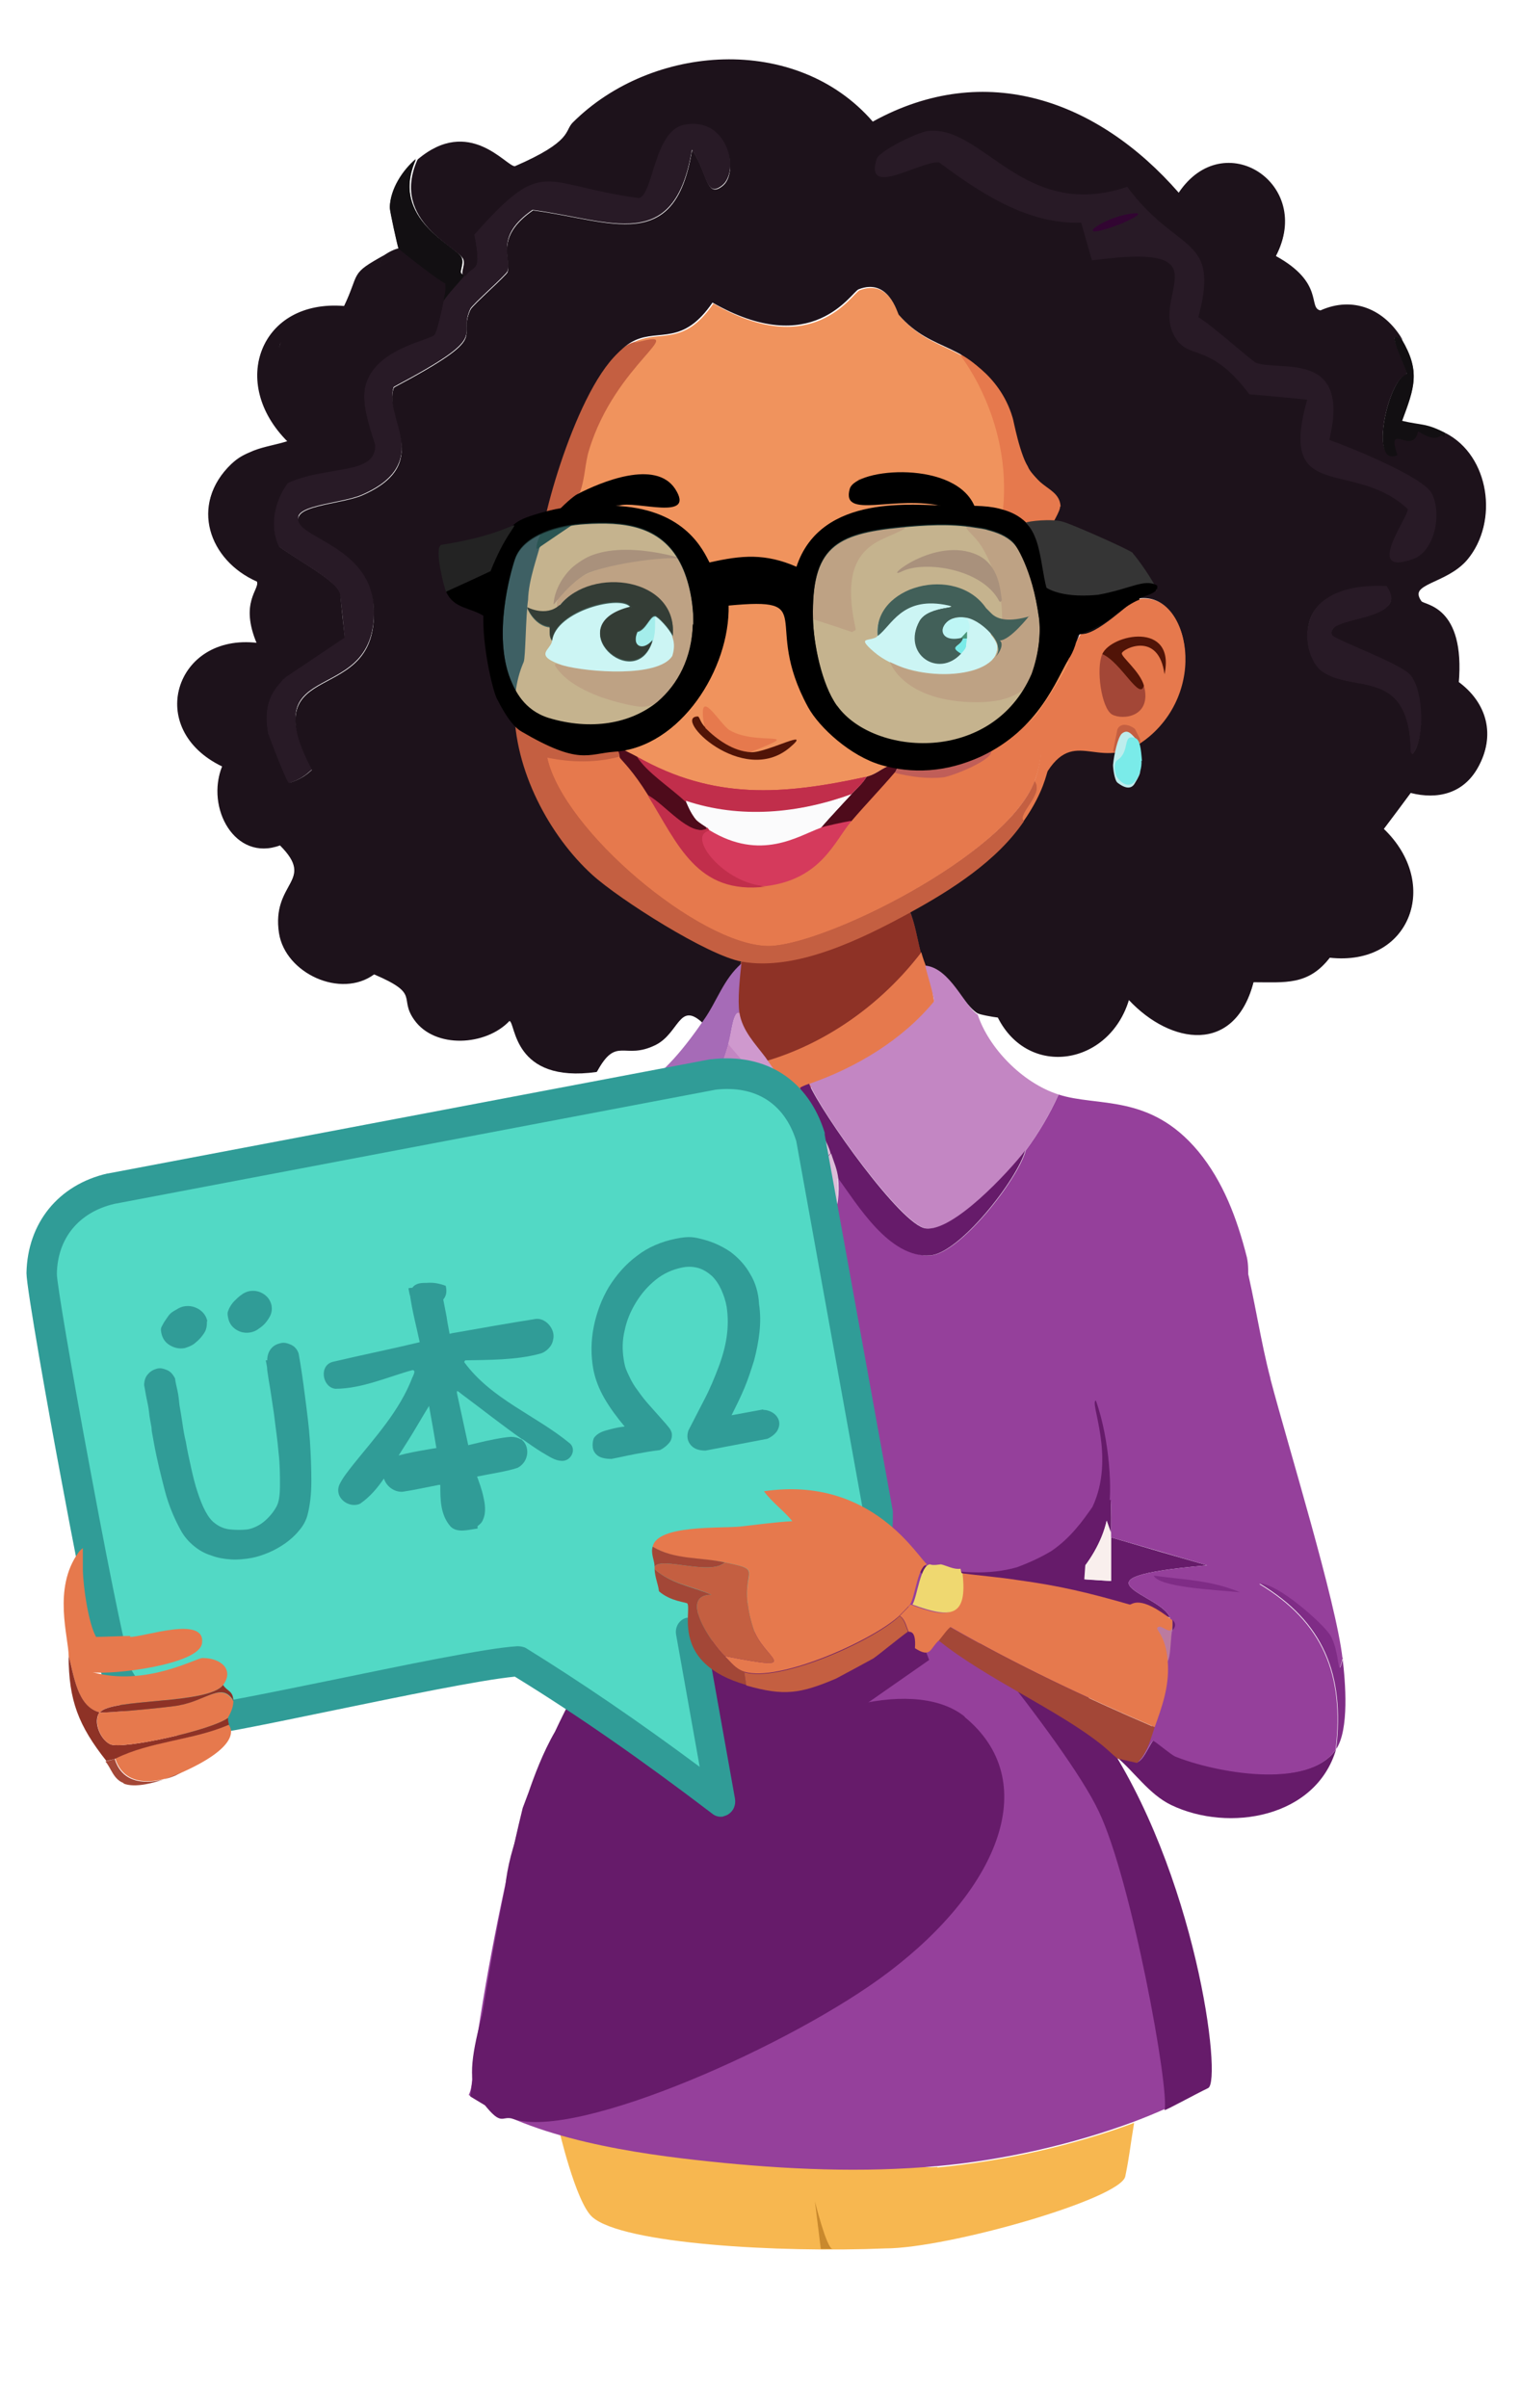 <?xml version="1.0" encoding="UTF-8"?>
<svg id="Layer_1" xmlns="http://www.w3.org/2000/svg" version="1.1" viewBox="0 0 310 491">
  <!-- Generator: Adobe Illustrator 29.1.0, SVG Export Plug-In . SVG Version: 2.1.0 Build 142)  -->
  <defs>
    <style>
      .st0 {
        fill: none;
      }

      .st1 {
        fill: #52d9c5;
      }

      .st2 {
        fill: #c45f41;
      }

      .st3 {
        fill: #c05e58;
      }

      .st4 {
        fill: #232323;
      }

      .st5 {
        fill: #8e3226;
      }

      .st6 {
        fill: #f7b750;
      }

      .st7 {
        fill: #a34737;
      }

      .st8 {
        fill: #cf99ce;
      }

      .st9 {
        fill: #5377a6;
      }

      .st10 {
        fill: #a1a2a3;
      }

      .st11 {
        fill: #23110a;
      }

      .st12 {
        fill: #281a26;
      }

      .st13 {
        fill: #f0935d;
      }

      .st14 {
        fill: #bdeded;
      }

      .st15 {
        fill: #c12e4b;
      }

      .st16 {
        fill: #ddcfe4;
      }

      .st17 {
        fill: #e5fdfe;
      }

      .st18 {
        fill: #7f2c86;
      }

      .st19 {
        fill: #dcbdd8;
      }

      .st20 {
        fill: #2e643c;
      }

      .st21 {
        fill: #a66bb7;
      }

      .st22 {
        fill: #fbfbfc;
      }

      .st23 {
        fill: #c386c3;
      }

      .st24 {
        opacity: .2;
      }

      .st24, .st25 {
        fill: #7aebe9;
      }

      .st26 {
        fill: #c9892d;
      }

      .st27 {
        fill: #e6794d;
      }

      .st28 {
        fill: #efd870;
      }

      .st29 {
        fill: #511407;
      }

      .st30 {
        fill: #c392c2;
      }

      .st31 {
        fill: #661b6a;
      }

      .st32 {
        fill: #17ae9d;
      }

      .st33 {
        fill: #d53a5c;
      }

      .st34 {
        fill: #bfcbb8;
      }

      .st35 {
        fill: #f9efed;
      }

      .st36 {
        fill: #95409b;
      }

      .st37 {
        fill: #353535;
      }

      .st38 {
        fill: #309c97;
      }

      .st39 {
        fill: #bb7ba0;
      }

      .st40 {
        fill: #120f12;
      }

      .st41 {
        display: none;
      }

      .st42 {
        fill: #320532;
      }

      .st43 {
        fill: #1d121b;
      }

      .st44 {
        fill: #4e0b1b;
      }
    </style>
  </defs>
  <path class="st13" d="M189.7,104.9l4.5,20.9s2.3,3.3,3.6,2.7c3.6-1.5,6.2-8.2,6.2-15.4s-3.6-12.7-3.6-12.7l-10.7,4.5Z"/>
  <path class="st2" d="M221.7,136.7l.9,1.8c.9,1.8-2.7,2.7-2.7,2.7-1,.3-1.8.9-2.7,0l.9-4.5c.9-1.8,3.3-.4,3.6,0Z"/>
  <g>
    <path class="st14" d="M222.6,144c0-1.8,0-4.5-.9-5.5s-1.6-1.8-2.7-.9c-.8.7-1.6,4.2-1.8,6.4,0,.7.3,3.1.9,3.6,1.8,1.4,2.9,1.2,3.5.2,1.8-2.9.9-2.5.9-3.8Z"/>
    <path class="st25" d="M223.1,143.2c-.2-2.5-.4-4.4-1.4-4.7-2.7-.9-.9,2.7-3.6,4.5-1,.7-.5,3,0,3.6,3,3.8,5.1-.9,4.9-3.5Z"/>
  </g>
  <g>
    <g>
      <g id="Background" class="st41">
        <path class="st10" d="M104.1,443.9c-68.3,0-136.6,0-204.9,0V-21.2h456.1v465.2c-56,0-112,0-167.9,0q.9-5.5,1.8-10.9c4.2-1.6,9.1-3.7,12.9-5.9,3.1-1.8,6.3-3.4,7.6-7-.5-6.3-2.1-12.3-3.6-18.4,70.1-51.1,89.4-128,31.2-198.5.4-.1,3.3,0,7.8-2.7,10.1-6.3,12.5-18.7,7.8-29.3,17.5-3.7,23.8-24.6,10.2-36.8,1.2-4.2,0-8.8-3.1-11.8,16.1-13.6,12.7-36.2-5.8-45,3.1-15-11.6-26.5-25.4-25.4,3.5-19.2-12-35-30.1-25.7-15.1-16.4-40.8-24.1-61-13.2C119.2-5.9,76.4.6,63.8,24.2c-14.7-12.1-38.7,1.5-33.6,20.7l-10.5,9.3c-13.7,1.5-22.6,17.5-16.3,30.2-14.7,7.6-16.6,28.6-1.8,37.2-16.5,4.3-23.9,28.6-7.1,37.7-2.9,15.8,12.1,19.6,12.5,20.9-2.6,7.3-1.4,14,3.6,19.8-31.3,25.5-45.9,68.3-40.1,108.3,6.5,44.7,41,78.3,77.1,101.1-.6,4-1.6,7.9-1.3,12,2.2,2.7,4.3,4.2,7.1,6.1,13.1,9,34,12,49.4,13.6l1.3,2.7Z"/>
      </g>
      <path class="st34" d="M191,442.1v1.8c-15,0-30,0-45,0l-1.3-2.7c15.3,1.6,31,2.3,46.3.9Z"/>
      <g>
        <path class="st39" d="M239.1,332.6c-.4,2.9-.2,6.1-1.3,6.4-.2-5.5-2.4-7.1-2.2-7.5.7-1.3,3.4,2.4,3.1-1.1h.4v2.3Z"/>
        <g>
          <path class="st31" d="M210.2,361.7c7.4,1.6,14.3,4.8,20.6,9.3-1.8-5.3-3.8-10.6-6.4-15.7-3.7-3-8.5-5.9-13.5-8.8-.2,3.6-.3,7.2-.5,10.9,0,.7,0,1.3,0,2,.2.2.5.4.7.7-.2,0-.5,0-.7.1,0,.5,0,1,0,1.5Z"/>
          <path class="st31" d="M272.5,356.7c-4.1,14-21.9,17-33.6,11.4-4.6-2.2-7.6-6.9-11.4-10l4,.9c1.1,1.6,3.2-4,3.8-4.1.3,0,3.7,2.9,4.5,3.2,7.9,3.2,27.1,6.9,32.7-1.4Z"/>
          <path class="st31" d="M246.2,319.2q-9.8-2.8-19.6-5.7c0,2.9,0,5.9,0,8.9q-3.8-.2-7.6-.5c3-2.9,5.8-7.6,6.7-11.8l.9,2.5c.2-8.5-.5-16.9-3.3-25-1.9.3,9.4,21.7-11.7,32.2,0,.9,0,1.7,0,2.6,6.4,1.1,11.9,4.2,18.8,6.1.5.1,1.8-1.8,8.2,1.4-1.4-4.8-22.3-8.1,7.6-10.7Z"/>
          <path class="st35" d="M226.6,312.6c0,.3,0,.6,0,.9,0,2.9,0,5.9,0,8.9l-7.6-.5c3-2.9,5.8-7.6,6.7-11.8q.4,1.2.9,2.5Z"/>
          <g>
            <path class="st36" d="M259.1,281.1c-4-15.2-4.7-33.3-15.1-45.9-8.2-9.9-17-9.6-24.3-10.7-3.4,5.7-7.5,11-12.1,16.2-1.1,1.2-2.2,2.4-3.4,3.6,2.2,6.2,3.3,12.8,3.6,19.3.1,2.5,0,5.2-.4,7.8,2.7,15.8,4.2,31.8,4.2,47.8,0,.2,0,.4,0,.6,21-10.4,9.7-31.9,11.7-32.2,2.8,8.1,3.5,16.5,3.3,25,0,.3,0,.6,0,.9q9.8,2.8,19.6,5.7c-29.9,2.6-9,5.9-7.6,10.7,0,.1,0,.3,0,.5h.4c1.2,1.1,0,2.2,0,2.3-.4,2.9-.2,6.1-1.3,6.4.2,4.6-1.2,8.5-2.7,12.7-.9,2.6-1.5,5.3-3.6,7.3,1.1,1.6,3.2-4,3.8-4.1.3,0,3.7,2.9,4.5,3.2,7.9,3.2,27.1,6.9,32.7-1.4,1.8-15.3-2.6-26-15.6-33.8,3.7,0,12.6,7.9,14.3,10.4,2.2,3.4,1.5,10.1,2.7,4.8-1.3-11.6-11.1-43.3-14.7-57Z"/>
            <g>
              <path class="st18" d="M273.8,338.1c.6,4.9,1.4,14.6-1.3,18.6,1.8-15.3-2.6-26-15.6-33.8,3.7,0,12.6,7.9,14.3,10.4,2.2,3.4,1.5,10.1,2.7,4.8Z"/>
              <path class="st18" d="M235.3,321.3c6.4.9,11.6.9,17.6,3.4-5-.5-16.5-1-17.6-3.4Z"/>
              <path class="st31" d="M239.1,332.6v-2.3c1.2,1.1,0,2.2,0,2.3Z"/>
            </g>
          </g>
        </g>
      </g>
      <path class="st28" d="M189.2,319.2c.5.3,2.1,0,2.2,0,1.3.3,2.6,1.1,4,.9.2,1.3.4.9.4.9,1.1,9.2-2.6,9.2-10.2,6.4,1-1.7,1.6-8.1,3.6-8.2Z"/>
    </g>
    <g>
      <g id="Background1" data-name="Background" class="st41">
        <path class="st10" d="M146.1,444.4c-68.3,0-136.6,0-204.9,0V-20.8h456.1v465.2c-56,0-112,0-167.9,0q.9-5.5,1.8-10.9c4.2-1.6,9.1-3.7,12.9-5.9,3.1-1.8,6.3-3.4,7.6-7-.5-6.3-2.1-12.3-3.6-18.4,70.1-51.1,89.4-128,31.2-198.5.4-.1,3.3,0,7.8-2.7,10.1-6.3,12.5-18.7,7.8-29.3,17.5-3.7,23.8-24.6,10.2-36.8,1.2-4.2,0-8.8-3.1-11.8,16.1-13.6,12.7-36.2-5.8-45,3.1-15-11.6-26.5-25.4-25.4,3.5-19.2-12-35-30.1-25.7-15.1-16.4-40.8-24.1-61-13.2-18.5-19.1-61.3-12.7-73.9,10.9-14.7-12.1-38.7,1.5-33.6,20.7q-5.2,4.7-10.5,9.3c-13.7,1.5-22.6,17.5-16.3,30.2-14.7,7.6-16.6,28.6-1.8,37.2-16.5,4.3-23.9,28.6-7.1,37.7-2.9,15.8,12.1,19.6,12.5,20.9-2.6,7.3-1.4,14,3.6,19.8-31.3,25.5-45.9,68.3-40.1,108.3,6.5,44.7,41,78.3,77.1,101.1-.6,4-1.6,7.9-1.3,12,2.2,2.7,4.3,4.2,7.1,6.1,13.1,9,34,12,49.4,13.6l1.3,2.7Z"/>
      </g>
      <g>
        <g>
          <path class="st40" d="M230.7,117.3c-2.8-1.6-1.5,4.4-9.8,5,0-6.9-1.2-9.5-6.2-14.3l.7-.7c2,.7,13.7,5.8,14.3,6.4.8.9.7,2.2,1.1,3.6Z"/>
          <path class="st40" d="M230.7,117.3c.4,1.7.2,4.4.9,5-1,.2-8,7.3-11.1,6.8.4-2,.5-4.7.4-6.8,8.3-.6,7-6.6,9.8-5Z"/>
        </g>
        <g>
          <path class="st40" d="M94.8,56c-1.4,1.9-3.2,3.4-4.5,5.5.2-1.3.6-2.5.4-3.9-1.3-.5-9-6.6-9.4-7-.2-.4-1.8-7.7-1.8-8.4.1-3.7,2.6-7.5,5.3-9.8-5.5,12.4,8.5,17.8,9.4,20.2.5,1.4-1,3.2.4,3.4Z"/>
          <path class="st40" d="M285.9,69.2c3.8,6.5,2.6,9.6,0,16.6,4.2,1,4.8.4,8.9,2.5l-.2.9c-.9-1.8-.6,1.6-5.3-1.4-1.1,5.1-6.6-2.3-4.2,4.8-6,2.8-2-15.4,1.8-16.4.3-.8-5-10.3-.9-7Z"/>
          <path class="st12" d="M63.6,156.9c-.3,0-1.4,1.7-4.7,2.7-.5-.1-4.1-9.5-4.2-10-1.5-7.6,2.4-10.1,3.1-11.4q6.2-4.2,12.5-8.4-.4-4.2-.9-8.4c0-2.6-7.5-6.5-12.5-10-2-4.2-1-9.4,1.8-13.2,7.9-3.6,17.8-1.6,17.8-7.5,0-.5-2-5.5-2.2-9.3-.7-10.2,13.1-12.1,14.3-13.4.5-.5,1.6-5.4,1.8-6.6,1.3-2,3-3.6,4.5-5.5,2-2.6,3.3-.4,1.8-8.4,14.4-16.3,13.6-10.2,33.6-7.5,3-.7,3-13.9,9.4-15,8.9-1.6,11.2,9.8,7.6,12.7-3.4,2.7-3-2.5-6.2-7.3-3.5,21.5-16.5,14.4-32.5,12.3-7.9,5.5-4.2,9.7-5.1,12.5-.3.8-7.1,6.7-7.6,7.7-2.8,6.1,4.9,5-15.6,15.9-2.2,5.7,8.4,15.5-6.5,22-4.3,1.9-15.5,2.1-12.5,5.9,2.5,3.1,14.3,5.7,14.9,16.6,1.3,21.6-25.2,9.7-12.5,33.4Z"/>
          <path class="st12" d="M288.2,153.7c-.1-.1-.3-.3-.4-.5-.3-17.4-11.4-11.9-18-16.4-4.3-2.9-7.3-18.4,13.1-17.5,5.2,7.6-13,6-11.1,10,.4.9,14.1,5.8,16,8.2,2.8,3.5,2.8,13.2.4,16.1Z"/>
          <path class="st43" d="M57.9,138.2c-.7,1.3-4.6,3.7-3.1,11.4-5.4-2-14-2.5-12.9-10.2,1.7-12.4,14.7-1.1,16-1.1Z"/>
          <path class="st43" d="M69.4,121.4q.4,4.2.9,8.4-6.2,4.2-12.5,8.4c.5-.9,2-2,2.2-2.5,1.9-5.1-4.1-8.9-3.6-14.1l12.9-.2Z"/>
          <g>
            <path class="st40" d="M98.4,117.3q-.6,4.5-1.1,9.1c-2.9-1.9-6.2-1.5-7.8-5q4.5-2,8.9-4.1Z"/>
            <path class="st32" d="M108.6,113.7c-1.3,3.4-2.5,5.2-2.7,9.1-3.2,1.8-1.1-8.1,3.1-11.1q-.2,1-.4,2Z"/>
          </g>
          <g>
            <path class="st43" d="M297.5,139.4c1.4-15.9-7-16-7.6-16.8-2.8-3.9,5.1-3.6,9.4-8.6,6.4-7.6,4.5-21.1-4.5-25.7l-.2.9c-.9-1.8-.6,1.6-5.3-1.4-1.1,5.1-6.6-2.3-4.2,4.8-6,2.8-2-15.4,1.8-16.4.3-.8-5-10.3-.9-7-3.6-6.1-10-8.9-16.7-5.9-2.6-.5.9-5.6-9.1-11.1,7.8-14.7-10.6-26.7-19.8-12.9-16.4-18.8-39.4-27.2-62.4-14.5-15.6-18-45.1-15.9-61.2.2-1.6,1.6,0,3.8-11.8,8.9-1.8,0-9.3-10.3-19.8-1.4-5.5,12.4,8.5,17.8,9.4,20.2.5,1.4-1,3.2.4,3.4,2-2.6,3.3-.4,1.8-8.4,14.4-16.3,13.6-10.2,33.6-7.5,3-.7,3-13.9,9.4-15,8.9-1.6,11.2,9.8,7.6,12.7-3.4,2.7-3-2.5-6.2-7.3-3.5,21.5-16.5,14.4-32.5,12.3-7.9,5.5-4.2,9.7-5.1,12.5-.3.8-7.1,6.7-7.6,7.7-2.8,6.1,4.9,5-15.6,15.9-2.2,5.7,8.4,15.5-6.5,22-4.3,1.9-15.5,2.1-12.5,5.9,2.5,3.1,14.3,5.7,14.9,16.6,1.3,21.6-25.2,9.7-12.5,33.4-.3,0-1.4,1.7-4.7,2.7-.5-.1-4.1-9.5-4.2-10-5.4-2-14-2.5-12.9-10.2,1.7-12.4,14.7-1.1,16-1.1.5-.9,2-2,2.2-2.5,1.9-5.1-4.1-8.9-3.6-14.1l12.9-.2c0-2.6-7.5-6.5-12.5-10-2-4.2-1-9.4,1.8-13.2,7.9-3.6,17.8-1.6,17.8-7.5,0-.5-2-5.5-2.2-9.3-.7,0-1.4,0-2,0,.7,0,1.3,0,2,0-.7-10.2,13.1-12.1,14.3-13.4.5-.5,1.6-5.4,1.8-6.6.2-1.3.6-2.5.4-3.9-1.3-.5-9-6.6-9.4-7-1.1.2-2.2.8-3.1,1.4-.5.8-1,1.7-1.4,2.5.4-.8.8-1.6,1.4-2.5-7.2,4-4.8,3.3-8.2,10.4-17.1-1.4-23.5,15.5-11.4,27.5-2.4.8-4.8,1.1-7.1,2-1.9.8-3,1.3-4.5,2.7-8.5,8.1-4.5,19.5,5.3,23.8.6,1.7-3.6,4.2,0,12.7-16.8-2-22.9,17.4-7.1,25-3.4,8.4,2.6,19.5,11.8,16.1,7.4,7.4-1.8,7.5-.2,17.9,1.3,8.2,12.6,13.4,19.4,8.4,9.6,4.1,4.9,4.7,8.2,9.3,4.2,5.9,14.6,5.3,19.4.2,1.3.3.6,12.8,17.8,10.4,4.1-7.5,5.5-2.3,12-5.5,4.8-2.4,4.8-9,9.6-4.5,2.6-3.7,4-8.3,7.6-11.4,0-.7.1-.8.4-1.4-6.9-1.2-23.9-14.3-29.4-19.3-9.3-8.4-14.8-15.8-14.7-28.7.1-.6-.3-7.6-1.3-9.8-.4-.8-.3-8.6,0-15.4-3.2,1.8-1.1-8.1,3.1-11.1q-.2,1-.4,2c.1-.4,1.3-3,1.3-3.2,1.2-2.4,2.2-6.4,5.8-5.2q-.9-1.2-1.8-2.5c.9-8.6,7.1-29.3,15.6-33.2,5-2.3,9.8,1.1,15.8-7.7,20.4,11.7,28.3-2.1,29.8-2.7,6.1-2.4,7.9,4.8,8.2,5.2,7.1,8.2,14.4,5.1,20.5,16.4,2.4,4.4,3.2,10.3,5.8,14.5,1.1,1.8-.7,15.1.4,17.8,4.1,9.4,3.6,19.1.9,23.4,6-9.7,1.5,3.3,7.1-1.8.5-1.2,2.1-4.8,2.2-5.5.4-2,.5-4.7.4-6.8,0-6.9-1.2-9.5-6.2-14.3l.7-.7c2,.7,13.7,5.8,14.3,6.4.8.9.7,2.2,1.1,3.6.4,1.7.2,4.4.9,5,10.5-2.6,15.3,17.2,2.9,27.7-9.6,8.1-14.7-2.2-20.7,7-.3.5-.8,4.3-4.9,10.2-5.5,8.1-14.8,14-23.2,18.6,1.1,2.6,1.5,5.5,2.2,8.2.6,2.2,1.7,4.7,1.8,5,5.1.5,7.1,6,9.8,7.7.5.3,3.2.8,4.2.9,6.3,12.5,22.8,9.7,26.7-3.6,8.6,9.2,21.7,11.1,25.4-3.6,6.5,0,11.2.7,15.6-5,16.4,1.8,22.6-14.9,10.9-26.1q2.8-3.7,5.6-7.5c5.5,1.4,10.7.1,13.6-5,3.7-6.5,1.9-13.2-4-17.5ZM76,56.8c-.3.8-.5,1.5-.7,2.2.2-.7.4-1.4.7-2.2ZM61.2,65.1c.5-.2,1-.3,1.5-.4.5,0,1-.1,1.6,0-.5,0-1,0-1.6,0-.5,0-1,.2-1.5.4-.4.1-.7.3-1,.6.3-.2.7-.4,1-.6ZM57,70.9c0-.5.2-1,.4-1.4-.2.5-.3.9-.4,1.4-.1.7-.2,1.5-.1,2.3,0-.8,0-1.5.1-2.3ZM288.2,153.7c-.1-.1-.3-.3-.4-.5-.3-17.4-11.4-11.9-18-16.4-4.3-2.9-7.3-18.4,13.1-17.5,5.2,7.6-13,6-11.1,10,.4.9,14.1,5.8,16,8.2,2.8,3.5,2.8,13.2.4,16.1Z"/>
            <g>
              <path class="st12" d="M189.5,26.5c11.2-1.1,19.4,18.5,40.5,11.4,10.3,13.9,19,9.7,14.5,26.6,2.3,1.2,11.1,9.1,11.8,9.3,4.9,1.8,19.4-2.7,14.9,15.7,4.2,1.5,19.1,7.5,20.9,10.9,2.1,4,.7,11.8-3.8,13.4-10.3,3.7-.8-8.7-1.1-10.2-11.1-10.4-26.6-.8-20.5-22.3q-5.9-.6-11.8-1.1c-7.5-10-11.8-7.4-14.5-10.7-7.1-8.8,11.1-20.5-17.6-16.6q-1.1-3.9-2.2-7.7c-10.9.4-20.5-6-29-12.3-3.8-.3-15.3,7.4-12.7-.7.6-1.7,8.5-5.5,10.5-5.7Z"/>
              <path class="st42" d="M231.4,43.3c2.8-.2-2.3,2-3.1,2.3-10.7,4-3.1-1.8,3.1-2.3Z"/>
            </g>
          </g>
        </g>
        <g>
          <g>
            <g>
              <path class="st5" d="M187.9,194.1c-8.1,10.5-19.4,18.6-32.1,22.3-2.1-2.8-4.8-5.4-5.3-9.1-.4-2.6.2-7.2.4-10,0-.7.1-.8.4-1.4,11.1,2,24.6-4.6,34.3-10,1.1,2.6,1.5,5.5,2.2,8.2Z"/>
              <path class="st27" d="M189.7,199.1c.3,1.9.6,3.8.9,5.7-6.5,7.9-16.3,13.8-25.8,17-2.2.8-1.7.9-1.8.9-.7.2-.3.7-2.2-.5-.2-.1-1.2-.8-1.3-.9-.2-.2-3-4.3-3.6-5,12.6-3.6,24-11.7,32.1-22.3.6,2.2,1.7,4.7,1.8,5Z"/>
            </g>
            <path class="st27" d="M211.1,159.1c-5.7,15.2-43.6,33.9-54.6,33.6-13.9-.4-41.5-23.5-44.8-38.4,4.9,1,9.9,1.1,14.7-.2.6.8,2.7,2.8,5.8,7.7,6.2,10,9.9,20.4,24.1,18.6,11.3-1.4,14-9.2,17.4-13.2,2.9-3.4,6.1-6.6,8.9-10,3.2.8,6.8,1.3,10,.9,1.9-.2,10.5-3.7,9.6-5.5,2.1-1,7.4-5.1,8.9-6.8,1.8,4.1,1.6,8.9,0,13.2Z"/>
            <path class="st3" d="M202.2,152.8c.9,1.8-7.7,5.2-9.6,5.5-3.2.4-6.8-.1-10-.9.4-.5.5-1.3.9-1.8,6,1.3,13.2,0,18.7-2.7Z"/>
            <g>
              <path class="st27" d="M208.9,167.3c-1.5-1.5,4.2-5.5,2.2-8.2,1.6-4.3,1.8-9.1,0-13.2,1.5-1.7,5.2-8.9,6.2-11.1.5-1.2,3-5.1,3.2-5.7,3.2.4,10.1-6.6,11.1-6.8,10.5-2.6,15.3,17.2,2.9,27.7-9.6,8.1-14.7-2.2-20.7,7-.3.5-.8,4.3-4.9,10.2Z"/>
              <path class="st7" d="M233.4,139.6c1.7,6.4-4.3,7.1-6.5,5.9-2.2-1.3-3.3-9.4-2-12.3,3.8,1.6,7.7,9.7,8.5,6.4Z"/>
              <path class="st29" d="M233.4,139.6c-.8,3.3-4.7-4.8-8.5-6.4,1.8-4.1,15-6.8,12.7,4.1-1.2-8.9-8.5-5.2-8.7-4.3-.2.7,3.7,3.7,4.5,6.6Z"/>
            </g>
            <path class="st13" d="M181.7,155.9c-1.6.4-2.9,1.8-4.9,2.3-17,3.7-31.1,4.8-46.8-4.1-.9-.5-1.8-.9-2.7-1.4,12.9-2.8,22.4-17.4,22-30.4,18.9-1.8,6.7,3.1,16.3,20.7,3.9,7.2,9,9.8,16,12.9Z"/>
            <g>
              <path class="st44" d="M127.3,152.8c.9.5,1.8.9,2.7,1.4,2.1,3.3,6.6,6.1,9.8,9.1.2.2.9,2.4,2.2,3.9.6.6,1.5,1.1,2.2,1.6-3.5,1.7-8.7-5.1-12-6.8-3.1-5-5.2-6.9-5.8-7.7,0,0,0-.7-.4-1.4.4,0,.9,0,1.3,0Z"/>
              <path class="st44" d="M183.5,155.5c-.4.5-.5,1.3-.9,1.8-2.9,3.4-6,6.6-8.9,10-1.3.2-5.4,1.1-6.2,1.4,2-2.3,4.2-4.6,6.2-6.8,1-1.1,2.4-2.3,3.1-3.6,2-.4,3.3-1.9,4.9-2.3l1.8-.5Z"/>
              <path class="st33" d="M173.7,167.3c-3.4,4-6.1,11.8-17.4,13.2-8.5-.4-16.3-10.2-11.6-11.4,10.6,6.5,18,1.3,22.7-.5.8-.3,4.9-1.2,6.2-1.4Z"/>
              <path class="st15" d="M144.3,168.7c.5.4.4.4.4.5-4.7,1.2,3.1,10.9,11.6,11.4-14.1,1.7-17.9-8.6-24.1-18.6,3.3,1.7,8.5,8.5,12,6.8Z"/>
              <path class="st15" d="M176.8,158.2c-.7,1.4-2.1,2.5-3.1,3.6-10.9,4-22.7,5.1-33.9,1.4-3.2-3-7.7-5.8-9.8-9.1,15.7,8.9,29.8,7.8,46.8,4.1Z"/>
              <path class="st22" d="M173.7,161.8c-2.1,2.3-4.2,4.5-6.2,6.8-4.7,1.7-12.2,6.9-22.7.5,0,0,0,0-.4-.5-.7-.5-1.6-1-2.2-1.6-1.4-1.5-2.1-3.7-2.2-3.9,11.1,3.7,22.9,2.6,33.9-1.4Z"/>
            </g>
          </g>
          <g>
            <g>
              <path class="st22" d="M195.9,133.2c1.6-1.7.9-1.4,1.3-3.2,0-.4,0-.9,0-1.4,0-.1,1.2-.4,0-2.7,2.7.6,6.2,4.1,6.2,5.9,0,6.6-17.5,7.6-25.2.9-3.8-3.3-.7-2.1.7-3.2,2.9-2.2,4.9-7.9,13.6-6.4,4.7.9-3.2,0-5.1,3.4-3.6,6.6,3.8,11.7,8.5,6.6Z"/>
              <path class="st17" d="M197.3,126c1.2,2.4,0,2.6,0,2.7l-1.3,1.4c-5.9,1.3-4.4-5.3,1.3-4.1Z"/>
              <path class="st25" d="M197.3,130.1c-.4,1.8.3,1.5-1.3,3.2-2.7-1.6,0-1.4.4-3.2h.9Z"/>
              <path class="st20" d="M197.3,130.1h-.9c-.1,0-.3,0-.4,0l1.3-1.4c0,.4,0,1,0,1.4Z"/>
            </g>
            <g>
              <path class="st43" d="M118.4,104c-6.1,7.9-7.3,28.3-7.1,27.3.4.7-4.1,18.8-4.5,18.2-3.6-6.4-8.9-20-1.8-34.5,1.7-3.5,8.4-10.6,13.4-10.9Z"/>
              <path class="st13" d="M211.1,136.4c4.3-10-7.4-4.5-7.6-4.5,0,6.6-17.5,7.6-25.2.9-3.8-3.3-.7-2.1.7-3.2-.6-4.1,2.9-7.4,6.2-9.3,1.6-.9,5.3-.9,8-.9s6.2,2.7,8.5,5.2c.7.9,12.5-17.2,12.7-17.3.2,0,1.6-3.6,1.6-4.3-.2-1.6-5.1-5.9-6.2-7.7-2.6-4.3-3.4-10.1-5.8-14.5-6.1-11.2-13.4-8.2-20.5-16.4-.4-.4-2.1-7.6-8.2-5.2-1.5.6-9.4,14.5-29.8,2.7-6,8.8-10.8,5.4-15.8,7.7-7.6,9.8-19.3,40.4-19.1,40.2-.9,3.6-2.7,8.2-2.8,12.3-.5,3.4-.5,11.8-.9,12.7-3.6,8.2-.9,17.3,0,19.1.1.3,13.1-.3,19.2-1.2.4,0,.9,0,1.3,0,12.9-2.8,22.4-17.4,22-30.4,18.9-1.8,6.7,3.1,16.3,20.7,3.9,7.2,9,9.8,16,12.9l1.8-.5c6,1.3,13.2,0,18.7-2.7,2.1-1,7.4-5.1,8.9-6.8,1.5-1.7,6.2-9.1,7.1-11.4-5.6,5.1-1-7.8-7.1,1.8ZM142,126.4c-1.7-.4-.5,2.8-.9,3.4-.8,1.1-3-1.4-3.6,1.1,0,.5,0,1.5,0,1.8,4.4,1-3.6,10.9-5.1,10.9-1.3,0-2.4-4.6-6.2-4.1-1.8.2-9.4-1.5-13.7-8.2.4-2.5.9-6.9,1-7.2.1-.3-.2-1.4.4-2.5,3.8-6.8,18.5-8.2,25.4-7.9,1.9,3.6,2.8,8.6,2.7,12.7ZM184.9,95.5c-1.1,0-2.1,0-3.1.1,1-.1,2.1-.2,3.1-.1ZM176.1,97.1c-.5.2-.9.5-1.2.7.3-.3.7-.5,1.2-.7Z"/>
              <path class="st22" d="M128.7,123.7c-14.8,3.6,1,18,4.5,6.8.6-1.8.5-3.2.4-5,.5,0,3,2.6,3.6,4.1,0,.2.4,1.3.4,1.4,0,.2,0,.6,0,.9s0,.8,0,.9c-1.5,5.4-16.5,4.8-22.7,2.7-2.2-.7-2.5-3.1-2.2-5,.8-6.2,14.3-9.5,16-6.8Z"/>
              <path class="st27" d="M139.4,113.7c-6.9-.3-21.6,1.1-25.4,7.9-.6,1.1-.3,2.2-.4,2.5,6.1-9,24.7-6.6,23.6,5.5,0,.2.8,1.5,0,4-2.9,4.4-17.1,3.3-22.3,1.9-.3,0-2.4-1-1.3.5,3.1,4.4,10.4,6.5,12.9,7.1,3.6.9,4.8,1,6.1.6,7.3-2.5,9.1-13.4,9.6-17.3.4-3.2-.8-9.1-2.7-12.7Z"/>
              <path class="st14" d="M133.1,130.5c-2,2.4-4.4,1.3-3.1-1.8,1.8-.4,2.5-3.2,3.6-3.2,0,1.8.1,3.2-.4,5Z"/>
            </g>
          </g>
        </g>
      </g>
    </g>
    <path class="st40" d="M110.4,136.7"/>
    <path class="st2" d="M107.7,144.9c4.4,4.7,12.2,8.8,18.3,7.9.5.7.4,1.3.4,1.4-4.8,1.3-9.8,1.2-14.7.2,3.3,14.9,30.9,38,44.8,38.4,10.9.3,48.9-18.4,54.6-33.6,2,2.7-3.7,6.7-2.2,8.2-5.5,8.1-14.8,14-23.2,18.6-9.7,5.3-23.2,12-34.3,10-6.9-1.2-25-12.7-30.5-17.7-8.7-7.9-16-21.4-15.9-34.3,0,0,2.6.9,2.7.9Z"/>
    <path class="st2" d="M118.4,100.1c-1.5.8-6.7,9.1-8.1,10.3.9-8.6,9.8-38.2,19.2-40.7,11.9-3.2-4,4-9.4,22-.8,2.6-.8,5.8-1.8,8.4Z"/>
    <g>
      <path class="st27" d="M153.2,153.2c-3.7-.2-6.9-2.6-9.4-5-1.7-9.4,3-.8,5.1.5,5.5,3.3,16.1-.2,4.2,4.5Z"/>
      <path class="st29" d="M143.8,148.2c2.4,2.4,5.7,4.8,9.4,5,3.3.1,12.9-5.2,7.8-.9-9.6,8-24-6.3-18.7-6.4.4,0,.4,1.1,1.6,2.3Z"/>
    </g>
    <path class="st27" d="M183.5,107.3c2.6-.2.7.6-2.7,2.1-5.4,2.3-8.9,6.4-6.2,18.6.1.5-.3.3-.7.7q-4.1-1.4-8.2-2.7c-.3-14.5,5.3-17.4,17.8-18.6Z"/>
    <path class="st27" d="M216.4,103.1c-.2-3.5-3.7-3.5-6.2-7.3-2.2-3.2-3.4-10.5-3.6-10.9-2.7-9.1-10.7-12.7-10.7-12.7,0,0,12.5,15.4,8,36.3-.5-.1-3.7-2-4.4-2.1-4.9.6-.9,1.5,1.3,5.7,3,5.5,4.6,12.1,3.1,18.4,0,.3,0,1.7,0,1.6,0,0-.9,2-1.8,2.7-4.5,3.6-13.3,2.6-16,1.8-1.8-.5-4.5-1.8-4.5-1.8,0,0,2.7,8.2,17.8,8.2s12.8-11.7,13.4-14.5c.8-4.1,0-9.1-2.7-14.5-.1-.2,6.3-9.2,6.2-10.9Z"/>
    <g>
      <path d="M109.4,111.6c0,.3.5,0,.9-.4,5.3-3.6,8-5.5,9.8-6.4,3.6-1.8,5.9-1.9,6.2-1.9,3.3-1.1,15.7,3.3,11.4-3.4-4-6.1-15.2-1.4-20,1.1-1.5.8-8.2,6.9-8.3,11Z"/>
      <path d="M198.8,107c.5.5.7-2.1.2-3.6-3.6-9.9-24.4-8.2-25.6-3.9-1.8,6.4,9.3,1.1,19.2,3.6,2.5.8,3.3.8,6.2,3.9Z"/>
    </g>
    <path class="st2" d="M204.3,122.1c0,.3-.3.6-.5.3-3.5-6.7-15.3-8.3-19.8-6.1-2.7,1.3,6.7-7.4,15.4-3.3,4.4,2.1,4.6,7.2,4.9,9Z"/>
    <path class="st11" d="M210,125.6c-3.9,1.1-6.4.8-7.8-.7-.4-.4-.7-.7-1-1-6.2-9-23.1-4.5-22.1,5.7,2.9-2.2,4.9-7.9,13.6-6.4,4.7.9-3.2,0-5.1,3.4-3.6,6.6,3.8,11.7,8.5,6.6-2.7-1.6,0-1.4.4-3.2-.1,0-.3,0-.4,0-5.9,1.3-4.4-5.3,1.3-4.1,2.7.6,6.2,4.1,6.2,5.9.4,1.2-.6,2.2-.5,2.1.9-.9,1.8-2.7.9-3.4,2.1,0,6-5,6-5Z"/>
    <path class="st2" d="M113,123.1s3.9-5.1,7.1-6.4c5-2,16.9-3.6,19.6-2.7s-10.4-4.1-18.9-.9c-1.2.4-3.1,1.6-4.3,2.7-3.6,3.6-3.6,7.3-3.6,7.3Z"/>
    <g>
      <path class="st13" d="M199.4,116.9l4.5,20.9s2.3,3.3,3.6,2.7c3.6-1.5,6.2-8.2,6.2-15.4s-3.6-12.7-3.6-12.7l-10.7,4.5Z"/>
      <g>
        <g id="Background2" data-name="Background" class="st41">
          <path class="st10" d="M146,444.6c-68.3,0-136.6,0-204.9,0V-20.6h456.1v465.2c-56,0-112,0-167.9,0l1.8-10.9c4.2-1.6,9.1-3.7,12.9-5.9,3.1-1.8,6.3-3.4,7.6-7-.5-6.3-2.1-12.3-3.6-18.4,70.1-51.1,89.4-128,31.2-198.5.4-.1,3.3,0,7.8-2.7,10.1-6.3,12.5-18.7,7.8-29.3,17.5-3.7,23.8-24.6,10.2-36.8,1.2-4.2,0-8.8-3.1-11.8,16.1-13.6,12.7-36.2-5.8-45,3.1-15-11.6-26.5-25.4-25.4,3.5-19.2-12-35-30.1-25.7-15.1-16.4-40.8-24.1-61-13.2-18.5-19.1-61.3-12.7-73.9,10.9-14.7-12.1-38.7,1.5-33.6,20.7q-5.2,4.7-10.5,9.3c-13.7,1.5-22.6,17.5-16.3,30.2-14.7,7.6-16.6,28.6-1.8,37.2-16.5,4.3-23.9,28.6-7.1,37.7-2.9,15.8,12.1,19.6,12.5,20.9-2.6,7.3-1.4,14,3.6,19.8-31.3,25.5-45.9,68.3-40.1,108.3,6.5,44.7,41,78.3,77.1,101.1-.6,4-1.6,7.9-1.3,12,2.2,2.7,4.3,4.2,7.1,6.1,13.1,9,34,12,49.4,13.6q.7,1.4,1.3,2.7Z"/>
        </g>
        <g>
          <g>
            <path class="st40" d="M230.6,117.5c-2.8-1.6-1.5,4.4-9.8,5,0-6.9-1.2-9.5-6.2-14.3l.7-.7c2,.7,13.7,5.8,14.3,6.4.8.9.7,2.2,1.1,3.6Z"/>
            <path class="st40" d="M230.6,117.5c.4,1.7.2,4.4.9,5-1,.2-8,7.3-11.1,6.8.4-2,.5-4.7.4-6.8,8.3-.6,7-6.6,9.8-5Z"/>
          </g>
          <g>
            <path class="st40" d="M94.8,56.2c-1.4,1.9-3.2,3.4-4.5,5.5.2-1.3.6-2.5.4-3.9-1.3-.5-9-6.6-9.4-7-.2-.4-1.8-7.7-1.8-8.4.1-3.7,2.6-7.5,5.3-9.8-5.5,12.4,8.5,17.8,9.4,20.2.5,1.4-1,3.2.4,3.4Z"/>
            <path class="st40" d="M285.9,69.4c3.8,6.5,2.6,9.6,0,16.6,4.2,1,4.8.4,8.9,2.5q-.1.5-.2.9c-.9-1.8-.6,1.6-5.3-1.4-1.1,5.1-6.6-2.3-4.2,4.8-6,2.8-2-15.4,1.8-16.4.3-.8-5-10.3-.9-7Z"/>
            <path class="st12" d="M63.6,157c-.3,0-1.4,1.7-4.7,2.7-.5-.1-4.1-9.5-4.2-10-1.5-7.6,2.4-10.1,3.1-11.4q6.2-4.2,12.5-8.4-.4-4.2-.9-8.4c0-2.6-7.5-6.5-12.5-10-2-4.2-1-9.4,1.8-13.2,7.9-3.6,17.8-1.6,17.8-7.5,0-.5-2-5.5-2.2-9.3-.7-10.2,13.1-12.1,14.3-13.4.5-.5,1.6-5.4,1.8-6.6,1.3-2,3-3.6,4.5-5.5,2-2.6,3.3-.4,1.8-8.4,14.4-16.3,13.6-10.2,33.6-7.5,3-.7,3-13.9,9.4-15,8.9-1.6,11.2,9.8,7.6,12.7-3.4,2.7-3-2.5-6.2-7.3-3.5,21.5-16.5,14.4-32.5,12.3-7.9,5.5-4.2,9.7-5.1,12.5-.3.8-7.1,6.7-7.6,7.7-2.8,6.1,4.9,5-15.6,15.9-2.2,5.7,8.4,15.5-6.5,22-4.3,1.9-15.5,2.1-12.5,5.9,2.5,3.1,14.3,5.7,14.9,16.6,1.3,21.6-25.2,9.7-12.5,33.4Z"/>
            <path class="st12" d="M288.1,153.9c-.1-.1-.3-.3-.4-.5-.3-17.4-11.4-11.9-18-16.4-4.3-2.9-7.3-18.4,13.1-17.5,5.2,7.6-13,6-11.1,10,.4.9,14.1,5.8,16,8.2,2.8,3.5,2.8,13.2.4,16.1Z"/>
            <path class="st43" d="M57.8,138.4c-.7,1.3-4.6,3.7-3.1,11.4-5.4-2-14-2.5-12.9-10.2,1.7-12.4,14.7-1.1,16-1.1Z"/>
            <path class="st43" d="M69.4,121.6q.4,4.2.9,8.4-6.2,4.2-12.5,8.4c.5-.9,2-2,2.2-2.5,1.9-5.1-4.1-8.9-3.6-14.1q6.5-.1,12.9-.2Z"/>
            <g>
              <path class="st40" d="M98.3,117.5q-.6,4.5-1.1,9.1c-2.9-1.9-6.2-1.5-7.8-5q4.5-2,8.9-4.1Z"/>
              <path class="st32" d="M108.6,113.9c-1.3,3.4-2.5,5.2-2.7,9.1-3.2,1.8-1.1-8.1,3.1-11.1q-.2,1-.4,2Z"/>
            </g>
            <g>
              <path class="st43" d="M297.4,139.6c1.4-15.9-7-16-7.6-16.8-2.8-3.9,5.1-3.6,9.4-8.6,6.4-7.6,4.5-21.1-4.5-25.7l-.2.9c-.9-1.8-.6,1.6-5.3-1.4-1.1,5.1-6.6-2.3-4.2,4.8-6,2.8-2-15.4,1.8-16.4.3-.8-5-10.3-.9-7-3.6-6.1-10-8.9-16.7-5.9-2.6-.5.9-5.6-9.1-11.1,7.8-14.7-10.6-26.7-19.8-12.9-16.4-18.8-39.4-27.2-62.4-14.5-15.6-18-45.1-15.9-61.2.2-1.6,1.6,0,3.8-11.8,8.9-1.8,0-9.3-10.3-19.8-1.4-5.5,12.4,8.5,17.8,9.4,20.2.5,1.4-1,3.2.4,3.4,2-2.6,3.3-.4,1.8-8.4,14.4-16.3,13.6-10.2,33.6-7.5,3-.7,3-13.9,9.4-15,8.9-1.6,11.2,9.8,7.6,12.7-3.4,2.7-3-2.5-6.2-7.3-3.5,21.5-16.5,14.4-32.5,12.3-7.9,5.5-4.2,9.7-5.1,12.5-.3.8-7.1,6.7-7.6,7.7-2.8,6.1,4.9,5-15.6,15.9-2.2,5.7,8.4,15.5-6.5,22-4.3,1.9-15.5,2.1-12.5,5.9,2.5,3.1,14.3,5.7,14.9,16.6,1.3,21.6-25.2,9.7-12.5,33.4-.3,0-1.4,1.7-4.7,2.7-.5-.1-4.1-9.5-4.2-10-5.4-2-14-2.5-12.9-10.2,1.7-12.4,14.7-1.1,16-1.1.5-.9,2-2,2.2-2.5,1.9-5.1-4.1-8.9-3.6-14.1l12.9-.2c0-2.6-7.5-6.5-12.5-10-2-4.2-1-9.4,1.8-13.2,7.9-3.6,17.8-1.6,17.8-7.5,0-.5-2-5.5-2.2-9.3-.7,0-1.4,0-2,0,.7,0,1.3,0,2,0-.7-10.2,13.1-12.1,14.3-13.4.5-.5,1.6-5.4,1.8-6.6.2-1.3.6-2.5.4-3.9-1.3-.5-9-6.6-9.4-7-1.1.2-2.2.8-3.1,1.4-.5.8-1,1.7-1.4,2.5.4-.8.8-1.6,1.4-2.5-7.2,4-4.8,3.3-8.2,10.4-17.1-1.4-23.5,15.5-11.4,27.5-2.4.8-4.8,1.1-7.1,2-1.9.8-3,1.3-4.5,2.7-8.5,8.1-4.5,19.5,5.3,23.8.6,1.7-3.6,4.2,0,12.7-16.8-2-22.9,17.4-7.1,25-3.4,8.4,2.6,19.5,11.8,16.1,7.4,7.4-1.8,7.5-.2,17.9,1.3,8.2,12.6,13.4,19.4,8.4,9.6,4.1,4.9,4.7,8.2,9.3,4.2,5.9,14.6,5.3,19.4.2,1.3.3.6,12.8,17.8,10.4,4.1-7.5,5.5-2.3,12-5.5,4.8-2.4,4.8-9,9.6-4.5,2.6-3.7,4-8.3,7.6-11.4,0-.7.1-.8.4-1.4-6.9-1.2-23.9-14.3-29.4-19.3-9.3-8.4-14.8-15.8-14.7-28.7.1-.6-.3-7.6-1.3-9.8-.4-.8-.3-8.6,0-15.4-3.2,1.8-1.1-8.1,3.1-11.1q-.2,1-.4,2c.1-.4,1.3-3,1.3-3.2,1.2-2.4,2.2-6.4,5.8-5.2q-.9-1.2-1.8-2.5c.9-8.6,7.1-29.3,15.6-33.2,5-2.3,9.8,1.1,15.8-7.7,20.4,11.7,28.3-2.1,29.8-2.7,6.1-2.4,7.9,4.8,8.2,5.2,7.1,8.2,14.4,5.1,20.5,16.4,2.4,4.4,3.2,10.3,5.8,14.5,1.1,1.8-.7,15.1.4,17.8,4.1,9.4,3.6,19.1.9,23.4,6-9.7,1.5,3.3,7.1-1.8.5-1.2,2.1-4.8,2.2-5.5.4-2,.5-4.7.4-6.8,0-6.9-1.2-9.5-6.2-14.3l.7-.7c2,.7,13.7,5.8,14.3,6.4.8.9.7,2.2,1.1,3.6.4,1.7.2,4.4.9,5,10.5-2.6,15.3,17.2,2.9,27.7-9.6,8.1-14.7-2.2-20.7,7-.3.5-.8,4.3-4.9,10.2-5.5,8.1-14.8,14-23.2,18.6,1.1,2.6,1.5,5.5,2.2,8.2.6,2.2,1.7,4.7,1.8,5,5.1.5,7.1,6,9.8,7.7.5.3,3.2.8,4.2.9,6.3,12.5,22.8,9.7,26.7-3.6,8.6,9.2,21.7,11.1,25.4-3.6,6.5,0,11.2.7,15.6-5,16.4,1.8,22.6-14.9,10.9-26.1q2.8-3.7,5.6-7.5c5.5,1.4,10.7.1,13.6-5,3.7-6.5,1.9-13.2-4-17.5ZM75.9,56.9c-.3.8-.5,1.5-.7,2.2.2-.7.4-1.4.7-2.2ZM61.1,65.3c.5-.2,1-.3,1.5-.4.5,0,1-.1,1.6,0-.5,0-1,0-1.6,0-.5,0-1,.2-1.5.4-.4.1-.7.3-1,.6.3-.2.7-.4,1-.6ZM56.9,71.1c0-.5.2-1,.4-1.4-.2.5-.3.9-.4,1.4-.1.7-.2,1.5-.1,2.3,0-.8,0-1.5.1-2.3ZM288.1,153.9c-.1-.1-.3-.3-.4-.5-.3-17.4-11.4-11.9-18-16.4-4.3-2.9-7.3-18.4,13.1-17.5,5.2,7.6-13,6-11.1,10,.4.9,14.1,5.8,16,8.2,2.8,3.5,2.8,13.2.4,16.1Z"/>
              <g>
                <path class="st12" d="M189.4,26.7c11.2-1.1,19.4,18.5,40.5,11.4,10.3,13.9,19,9.7,14.5,26.6,2.3,1.2,11.1,9.1,11.8,9.3,4.9,1.8,19.4-2.7,14.9,15.7,4.2,1.5,19.1,7.5,20.9,10.9,2.1,4,.7,11.8-3.8,13.4-10.3,3.7-.8-8.7-1.1-10.2-11.1-10.4-26.6-.8-20.5-22.3q-5.9-.6-11.8-1.1c-7.5-10-11.8-7.4-14.5-10.7-7.1-8.8,11.1-20.5-17.6-16.6l-2.2-7.7c-10.9.4-20.5-6-29-12.3-3.8-.3-15.3,7.4-12.7-.7.6-1.7,8.5-5.5,10.5-5.7Z"/>
                <path class="st42" d="M231.3,43.5c2.8-.2-2.3,2-3.1,2.3-10.7,4-3.1-1.8,3.1-2.3Z"/>
              </g>
            </g>
          </g>
          <g>
            <g>
              <g>
                <path class="st5" d="M187.9,194.3c-8.1,10.5-19.4,18.6-32.1,22.3-2.1-2.8-4.8-5.4-5.3-9.1-.4-2.6.2-7.2.4-10,0-.7.1-.8.4-1.4,11.1,2,24.6-4.6,34.3-10,1.1,2.6,1.5,5.5,2.2,8.2Z"/>
                <path class="st27" d="M189.6,199.3c.3,1.9.6,3.8.9,5.7-6.5,7.9-16.3,13.8-25.8,17-2.2.8-1.7.9-1.8.9-.7.2-.3.7-2.2-.5-.2-.1-1.2-.8-1.3-.9-.2-.2-3-4.3-3.6-5,12.6-3.6,24-11.7,32.1-22.3.6,2.2,1.7,4.7,1.8,5Z"/>
              </g>
              <path class="st27" d="M211,159.3c-5.7,15.2-43.6,33.9-54.6,33.6-13.9-.4-41.5-23.5-44.8-38.4,4.9,1,9.9,1.1,14.7-.2.6.8,2.7,2.8,5.8,7.7,6.2,10,9.9,20.4,24.1,18.6,11.3-1.4,14-9.2,17.4-13.2,2.9-3.4,6.1-6.6,8.9-10,3.2.8,6.8,1.3,10,.9,1.9-.2,10.5-3.7,9.6-5.5,2.1-1,7.4-5.1,8.9-6.8,1.8,4.1,1.6,8.9,0,13.2Z"/>
              <path class="st3" d="M202.1,153c.9,1.8-7.7,5.2-9.6,5.5-3.2.4-6.8-.1-10-.9.4-.5.5-1.3.9-1.8,6,1.3,13.2,0,18.7-2.7Z"/>
              <g>
                <path class="st27" d="M208.8,167.5c-1.5-1.5,4.2-5.5,2.2-8.2,1.6-4.3,1.8-9.1,0-13.2,1.5-1.7,5.2-8.9,6.2-11.1.5-1.2,3-5.1,3.2-5.7,3.2.4,10.1-6.6,11.1-6.8,10.5-2.6,15.3,17.2,2.9,27.7-9.6,8.1-14.7-2.2-20.7,7-.3.5-.8,4.3-4.9,10.2Z"/>
                <path class="st7" d="M233.3,139.8c1.7,6.4-4.3,7.1-6.5,5.9-2.2-1.3-3.3-9.4-2-12.3,3.8,1.6,7.7,9.7,8.5,6.4Z"/>
                <path class="st29" d="M233.3,139.8c-.8,3.3-4.7-4.8-8.5-6.4,1.8-4.1,15-6.8,12.7,4.1-1.2-8.9-8.5-5.2-8.7-4.3-.2.7,3.7,3.7,4.5,6.6Z"/>
              </g>
              <path class="st13" d="M181.6,156.1c-1.6.4-2.9,1.8-4.9,2.3-17,3.7-31.1,4.8-46.8-4.1-.9-.5-1.8-.9-2.7-1.4,12.9-2.8,22.4-17.4,22-30.4,18.9-1.8,6.7,3.1,16.3,20.7,3.9,7.2,9,9.8,16,12.9Z"/>
              <g>
                <path class="st44" d="M127.3,153c.9.5,1.8.9,2.7,1.4,2.1,3.3,6.6,6.1,9.8,9.1.2.2.9,2.4,2.2,3.9.6.6,1.5,1.1,2.2,1.6-3.5,1.7-8.7-5.1-12-6.8-3.1-5-5.2-6.9-5.8-7.7,0,0,0-.7-.4-1.4.4,0,.9,0,1.3,0Z"/>
                <path class="st44" d="M183.4,155.7c-.4.5-.5,1.3-.9,1.8-2.9,3.4-6,6.6-8.9,10-1.3.2-5.4,1.1-6.2,1.4,2-2.3,4.2-4.6,6.2-6.8,1-1.1,2.4-2.3,3.1-3.6,2-.4,3.3-1.9,4.9-2.3l1.8-.5Z"/>
                <path class="st33" d="M173.6,167.5c-3.4,4-6.1,11.8-17.4,13.2-8.5-.4-16.3-10.2-11.6-11.4,10.6,6.5,18,1.3,22.7-.5.8-.3,4.9-1.2,6.2-1.4Z"/>
                <path class="st15" d="M144.2,168.9c.5.4.4.4.4.5-4.7,1.2,3.1,10.9,11.6,11.4-14.1,1.7-17.9-8.6-24.1-18.6,3.3,1.7,8.5,8.5,12,6.8Z"/>
                <path class="st15" d="M176.7,158.4c-.7,1.4-2.1,2.5-3.1,3.6-10.9,4-22.7,5.1-33.9,1.4-3.2-3-7.7-5.8-9.8-9.1,15.7,8.9,29.8,7.8,46.8,4.1Z"/>
                <path class="st22" d="M173.6,162c-2.1,2.3-4.2,4.5-6.2,6.8-4.7,1.7-12.2,6.9-22.7.5,0,0,0,0-.4-.5-.7-.5-1.6-1-2.2-1.6-1.4-1.5-2.1-3.7-2.2-3.9,11.1,3.7,22.9,2.6,33.9-1.4Z"/>
              </g>
            </g>
            <g>
              <g>
                <path class="st22" d="M195.9,133.4c1.6-1.7.9-1.4,1.3-3.2,0-.4,0-.9,0-1.4,0-.1,1.2-.4,0-2.7,2.7.6,6.2,4.1,6.2,5.9,0,6.6-17.5,7.6-25.2.9-3.8-3.3-.7-2.1.7-3.2,2.9-2.2,4.9-7.9,13.6-6.4,4.7.9-3.2,0-5.1,3.4-3.6,6.6,3.8,11.7,8.5,6.6Z"/>
                <path class="st17" d="M197.2,126.2c1.2,2.4,0,2.6,0,2.7l-1.3,1.4c-5.9,1.3-4.4-5.3,1.3-4.1Z"/>
                <path class="st25" d="M197.2,130.2c-.4,1.8.3,1.5-1.3,3.2-2.7-1.6,0-1.4.4-3.2h.9Z"/>
                <path class="st20" d="M197.2,130.2h-.9c-.1,0-.3,0-.4,0l1.3-1.4c0,.4,0,1,0,1.4Z"/>
              </g>
              <g>
                <path class="st43" d="M118.3,104.2c-6.1,7.9-7.3,28.3-7.1,27.3.4.7-4.1,18.8-4.5,18.2-3.6-6.4-8.9-20-1.8-34.5,1.7-3.5,8.4-10.6,13.4-10.9Z"/>
                <path class="st13" d="M211,136.6c4.3-10-7.4-4.5-7.6-4.5,0,6.6-17.5,7.6-25.2.9-3.8-3.3-.7-2.1.7-3.2-.6-4.1,2.9-7.4,6.2-9.3,1.6-.9,5.3-.9,8-.9s6.2,2.7,8.5,5.2c.7.9,12.5-17.2,12.7-17.3.2,0,1.6-3.6,1.6-4.3-.2-1.6-5.1-5.9-6.2-7.7-2.6-4.3-3.4-10.1-5.8-14.5-6.1-11.2-13.4-8.2-20.5-16.4-.4-.4-2.1-7.6-8.2-5.2-1.5.6-9.4,14.5-29.8,2.7-6,8.8-10.8,5.4-15.8,7.7-7.6,9.8-19.3,40.4-19.1,40.2-.9,3.6-2.7,8.2-2.8,12.3-.5,3.4-.5,11.8-.9,12.7-3.6,8.2-.9,17.3,0,19.1.1.3,13.1-.3,19.2-1.2.4,0,.9,0,1.3,0,12.9-2.8,22.4-17.4,22-30.4,18.9-1.8,6.7,3.1,16.3,20.7,3.9,7.2,9,9.8,16,12.9l1.8-.5c6,1.3,13.2,0,18.7-2.7,2.1-1,7.4-5.1,8.9-6.8,1.5-1.7,6.2-9.1,7.1-11.4-5.6,5.1-1-7.8-7.1,1.8ZM142,126.6c-1.7-.4-.5,2.8-.9,3.4-.8,1.1-3-1.4-3.6,1.1,0,.5,0,1.5,0,1.8,4.4,1-3.6,10.9-5.1,10.9-1.3,0-2.4-4.6-6.2-4.1-1.8.2-9.4-1.5-13.7-8.2.4-2.5.9-6.9,1-7.2.1-.3-.2-1.4.4-2.5,3.8-6.8,18.5-8.2,25.4-7.9,1.9,3.6,2.8,8.6,2.7,12.7ZM184.9,95.7c-1.1,0-2.1,0-3.1.1,1-.1,2.1-.2,3.1-.1ZM176.1,97.3c-.5.2-.9.5-1.2.7.3-.3.7-.5,1.2-.7Z"/>
                <path class="st22" d="M128.6,123.9c-14.8,3.6,1,18,4.5,6.8.6-1.8.5-3.2.4-5,.5,0,3,2.6,3.6,4.1,0,.2.4,1.3.4,1.4,0,.2,0,.6,0,.9s0,.8,0,.9c-1.5,5.4-16.5,4.8-22.7,2.7s-2.5-3.1-2.2-5c.8-6.2,14.3-9.5,16-6.8Z"/>
                <path class="st27" d="M139.3,113.9c-6.9-.3-21.6,1.1-25.4,7.9-.6,1.1-.3,2.2-.4,2.5,6.1-9,24.7-6.6,23.6,5.5,0,.2.8,1.5,0,4-2.9,4.4-17.1,3.3-22.3,1.9-.3,0-2.4-1-1.3.5,3.1,4.4,10.4,6.5,12.9,7.1,3.6.9,4.8,1,6.1.6,7.3-2.5,9.1-13.4,9.6-17.3.4-3.2-.8-9.1-2.7-12.7Z"/>
                <path class="st14" d="M133.1,130.7c-2,2.4-4.4,1.3-3.1-1.8,1.8-.4,2.5-3.2,3.6-3.2,0,1.8.1,3.2-.4,5Z"/>
              </g>
            </g>
          </g>
        </g>
      </g>
      <path class="st40" d="M110.3,136.9"/>
      <path class="st2" d="M107.6,145c4.4,4.7,12.2,8.8,18.3,7.9.5.7.4,1.3.4,1.4-4.8,1.3-9.8,1.2-14.7.2,3.3,14.9,30.9,38,44.8,38.4,10.9.3,48.9-18.4,54.6-33.6,2,2.7-3.7,6.7-2.2,8.2-5.5,8.1-14.8,14-23.2,18.6-9.7,5.3-23.2,12-34.3,10-6.9-1.2-25-12.7-30.5-17.7-8.7-7.9-16-21.4-15.9-34.3,0,0,2.6.9,2.7.9Z"/>
      <path class="st2" d="M118.4,100.3c-1.5.8-6.7,9.1-8.1,10.3.9-8.6,9.8-38.2,19.2-40.7,11.9-3.2-4,4-9.4,22-.8,2.6-.8,5.8-1.8,8.4Z"/>
      <g>
        <path class="st27" d="M153.1,153.4c-3.7-.2-6.9-2.6-9.4-5-1.7-9.4,3-.8,5.1.5,5.5,3.3,16.1-.2,4.2,4.5Z"/>
        <path class="st29" d="M143.8,148.4c2.4,2.4,5.7,4.8,9.4,5,3.3.1,12.9-5.2,7.8-.9-9.6,8-24-6.3-18.7-6.4.4,0,.4,1.1,1.6,2.3Z"/>
      </g>
      <path class="st27" d="M183.4,107.5c2.6-.2.7.6-2.7,2.1-5.4,2.3-8.9,6.4-6.2,18.6.1.5-.3.3-.7.7q-4.1-1.4-8.2-2.7c-.3-14.5,5.3-17.4,17.8-18.6Z"/>
      <path class="st2" d="M231.5,148.7l.9,1.8c.9,1.8-2.7,2.7-2.7,2.7-1,.3-1.8.9-2.7,0l.9-4.5c.9-1.8,3.3-.4,3.6,0Z"/>
      <path class="st27" d="M216.3,103.3c-.2-3.5-3.7-3.5-6.2-7.3-2.2-3.2-3.4-10.5-3.6-10.9-2.7-9.1-10.7-12.7-10.7-12.7,0,0,12.5,15.4,8,36.3-.5-.1-3.7-2-4.4-2.1-4.9.6-.9,1.5,1.3,5.7,3,5.5,4.6,12.1,3.1,18.4,0,.3,0,1.7,0,1.6,0,0-.9,2-1.8,2.7-4.5,3.6-13.3,2.6-16,1.8-1.8-.5-4.5-1.8-4.5-1.8,0,0,2.7,8.2,17.8,8.2s12.8-11.7,13.4-14.5c.8-4.1,0-9.1-2.7-14.5-.1-.2,6.3-9.2,6.2-10.9Z"/>
      <g>
        <path d="M109.4,111.8c0,.3.5,0,.9-.4,5.3-3.6,8-5.5,9.8-6.4,3.6-1.8,5.9-1.9,6.2-1.9,3.3-1.1,15.7,3.3,11.4-3.4-4-6.1-15.2-1.4-20,1.1-1.5.8-8.2,6.9-8.3,11Z"/>
        <path d="M198.7,107.2c.5.5.7-2.1.2-3.6-3.6-9.9-24.4-8.2-25.6-3.9-1.8,6.4,9.3,1.1,19.2,3.6,2.5.8,3.3.8,6.2,3.9Z"/>
      </g>
      <g>
        <path class="st14" d="M232.4,156c0-1.8,0-4.5-.9-5.5s-1.6-1.8-2.7-.9c-.8.7-1.6,4.2-1.8,6.4,0,.7.3,3.1.9,3.6,1.8,1.4,2.9,1.2,3.5.2,1.8-2.9.9-2.5.9-3.8Z"/>
        <path class="st25" d="M232.9,155.2c-.2-2.5-.4-4.4-1.4-4.7-2.7-.9-.9,2.7-3.6,4.5-1,.7-.5,3,0,3.6,3,3.8,5.1-.9,4.9-3.5Z"/>
      </g>
      <path class="st2" d="M204.3,122.3c0,.3-.3.6-.5.3-3.5-6.7-15.3-8.3-19.8-6.1s6.7-7.4,15.4-3.3c4.4,2.1,4.6,7.2,4.9,9Z"/>
      <path class="st11" d="M209.9,125.7c-3.9,1.1-6.4.8-7.8-.7-.4-.4-.7-.7-1-1-6.2-9-23.1-4.5-22.1,5.7,2.9-2.2,4.9-7.9,13.6-6.4,4.7.9-3.2,0-5.1,3.4-3.6,6.6,3.8,11.7,8.5,6.6-2.7-1.6,0-1.4.4-3.2-.1,0-.3,0-.4,0-5.9,1.3-4.4-5.3,1.3-4.1,2.7.6,6.2,4.1,6.2,5.9.4,1.2-.6,2.2-.5,2.1.9-.9,1.8-2.7.9-3.4,2.1,0,6-5,6-5Z"/>
      <path class="st2" d="M113,123.2s3.9-5.1,7.1-6.4c5-2,16.9-3.6,19.6-2.7s-10.4-4.1-18.9-.9c-1.2.4-3.1,1.6-4.3,2.7-3.6,3.6-3.6,7.3-3.6,7.3Z"/>
      <path class="st11" d="M114.1,123.6h0c-2.8,2.5-6.6.4-6.6.4,0,0,1.3,3.3,4.2,3.9.1,0,.3,0,.4.1,0,1.6,0,2.1.5,2.7.8-6.2,14.3-9.5,16-6.8.1,0,.2.2.2.3.2.2.2.4,0,.4.2,0,.2-.2,0-.4,0,0-.1-.2-.2-.3-14.8,3.6,1,18,4.5,6.8-2,2.4-4.4,1.3-3.1-1.8-.8-.3-1.4-.4-1.9-.6.5.2,1.1.4,1.9.6,1.8-.4,2.5-3.2,3.6-3.2.5,0,3,2.6,3.6,4.1,1.1-11.7-16.4-14.3-23-6.2Z"/>
      <g>
        <path class="st24" d="M143.3,125.1c0,14.3-13.6,24.5-24.9,24.5s-16.9-9.3-16.9-23.6,8.3-20,19.6-20,22.3,4.8,22.3,19.1Z"/>
        <path class="st24" d="M213.7,126.1c0,20.7-15.9,27.1-29.2,27.1s-19.8-10.3-19.8-26.1,9.7-22.1,22.9-22.1,26.1,5.3,26.1,21.1Z"/>
        <g>
          <path d="M218.1,134.1c5.1-8.7-3.4-17.1-4.5-20-2.7-7.3-6-9.1-8.9-10s-5.3-.9-11.6-.9-25.8-2.7-30.7,12.5c-6.4-2.8-11.2-2.4-17.8-.9-1.3-2.5-4.9-10.6-18.3-11.5-1.7-.1-8.2-.6-14.3.9s-7,2.6-8.9,4.5c-2,2-4.1,8.9-4.5,16.4-.3,6.4,1.8,15.4,2.7,17.3.6,1.1,2.7,5.5,5.1,6.8,11.8,6.9,13.4,4.5,18.9,4.1,13.4-.9,23.5-16.8,23.2-29.8,18.9-1.8,6.7,3.1,16.3,20.7,2.3,4.2,8.7,10,14.9,11.8s13.2,1.6,20.5-1.8c11.6-5.5,15.1-15.4,17.8-20ZM141.3,127.5c-.2,6.8-3,12.2-7.2,15.8-5.5,4.5-13.6,5.9-22.2,3.3-5.1-1.6-6.9-5.7-7.8-7.9-3.6-9.1,0-21.8.9-24.5,1.7-5.2,9.3-7,14.3-7.3,7.7-.5,15.4.2,19.4,7.9,1.9,3.6,2.8,8.6,2.7,12.7ZM170.7,144.1c-3.1-4.3-4.8-12.7-4.9-17.9-.3-14.5,4.6-17.3,17.8-18.6,5-.5,10.2-.8,15.1,0,.7.1,2.2.3,2.7.5,1.9.5,3.8,1.2,5.2,2.6s3.9,5.4,5.3,15.4c.4,3.1,0,7.3-1.5,11.5,0,0,0,0,0,0-8,18.5-32.2,16.8-39.6,6.6Z"/>
          <path class="st37" d="M231.1,113c-.5-.6-12.2-5.8-14.3-6.4-2.3-.7-7.3-.1-7.6.2,4.2,4,2.6,13.5,6.2,17.3s3.3-1.1,5.1-2l.2.2h1.8v-.7c8.1-.7,10.6-2.7,13.4-1.1-.4-1.5-4-6.6-4.9-7.5Z"/>
          <g>
            <path class="st4" d="M99.9,116.6q-4.5,2-8.9,4.1c-.5-1-2.4-8.8-1.1-9.5,20.3-3.1,15.8-9.3,10,5.5Z"/>
            <path d="M99.9,116.6q-.6,4.5-1.1,9.1c-2.9-1.9-6.2-1.5-7.8-5q4.5-2,8.9-4.1Z"/>
          </g>
          <path d="M232.4,122.3c-.7-.6,4-1,3.6-2.7-2.6-1.5-5.4.7-12.1,1.9-8.5.8-11.1-1.9-11.1-1.9l.9,2.7c0,.5.4,2.2.9,4l-1.9.6,1.8,6.3c4.8-4.9,7.5-3.2,13.4-8.2,2.1-1.6,4-2.6,4.5-2.7Z"/>
        </g>
      </g>
      <g>
        <g>
          <path class="st6" d="M191.2,441.9c-15.4,1.4-81.2-24.2-77.5-8.9.2.9,3.7,16.1,7.1,19.1,6.2,5.5,38.3,7.3,59.7,6.4,12.8,0,48.1-10.1,49-14.7.9-4.4.9-5.5,1.8-10.9-12.6,4.7-26.8,7.8-40.1,9.1Z"/>
          <path class="st26" d="M167.4,458.6l-1.2-9.7s2.4,9.7,3.6,9.7h-2.4Z"/>
        </g>
        <path class="st27" d="M164,221c.6,3.2,2.3,6.1,3.8,9,.5,2.5-3.9.7-6.9,1.3-6,1.2-7.1,7.2-3.1-3.2,1-2.6,2.3-5,3.1-7.7,2.7,1.6,2.2.9,3.1.6Z"/>
        <g>
          <path class="st36" d="M225.2,306.6s1.8-1.2,1.8-.9c.7.2,21.5-21.9,24.1-29.1.7-1.9,4.5-14.5,3.2-20.2-2-7.9-4.8-15.4-9.9-21.6-9.9-11.9-20.5-9-28.5-11.6-1.8,4-4.1,7.9-6.7,11.4-1.6,5.9-13.4,21-19.4,21.4-8.4.6-13.3-12.3-18.9-15.9.7,6.4-1.4,12-7.1,15.2.2,1,3-2.3,3.6,2.5,4.4-2.3-2.5,5.5-5.6,5.9-6.7.9-9.4-7.9-10-13.4-.3-2.2-.3-8.6.9-7.9-.4-5.4,1.9-9.9,4.5-14.5-.5.2.2-1.3-2.7,1.6-2.9,3-18.3,25-19.8,25.2-.3,0-4.6-2.3-4.7-2.5-1.2-2.8,0-27.9-2.4-29.3-.7-.4-3.2.8-2.9-.9-6.7.5-10,.8-16.3,4.5-9.1,5.3-18.6,20.9-16.3,25.7,3.1,6.3,11.1,16.3,17.3,21.7,1.7,1.5,3.4-.8,4.4-2.6-3,7-8.1,18-7.1,27.1,1.2,10.4,6.2,16.3,9.8,19.1,2.4,1.9,8,3.6,8,3.6,0,0,4.5,4.7-.9,13.6-2.2,3.6-8.9,12.9-16.9,33.9-4.3,17.4-7.8,34.9-10.2,52.7-.3,1.9,0,4-.9,5.9,13.1,9,34,12,49.4,13.6,15.3,1.6,31,2.3,46.3.9,13.3-1.2,27.5-4.4,40.1-9.1,4.2-1.6,9.1-3.7,12.9-5.9-1.9-14.2-5.1-28.1-8.9-41.8-2.9-10.3-5.7-20.4-10.7-30-6.6-5.3-4.6-28.3-3.5-39.1l3.9-9.4Z"/>
          <path class="st31" d="M221.6,310.2c0,0,0,.1,0,.2,0-.2,0-.2,0-.2Z"/>
          <path class="st31" d="M221.7,310.4c0,.2,0,.5,0,1,0-.4.1-.8,0-1Z"/>
        </g>
        <path class="st36" d="M103,306.6"/>
        <path class="st31" d="M224.6,353.3c-4.3-6.3-4.2-24.2-3.1-35.9,2.1-2.8,3.8-6.2,4.5-9.3.9-3.3.4-14.4-2.5-22.5-1.4.2,4.1,11.5-.7,21.7-1.9,2.7-4.4,6.3-8.4,9-2,1.2-4.3,2.3-7,3.3-5.3,1.5-12.2,1.6-21.6-1.1.6.2,31.5,36.4,38.3,50.9,6.7,14,14.5,57,13.4,60.9.4,0,6-3.1,8.9-4.5s-2.4-44.1-21.8-72.4Z"/>
        <path class="st31" d="M129.7,322.4c4.5,0,8.9-2.7,8.9-2.7-5.3,2.7-14.3,1.5-14.3,1.5,0,0,1,1.7.9,4.5-.1,3-1.4,7.4-3.5,11.2-3.6,6.3-6.4,11.7-8.5,16.2-2.5,4.3-4.3,9.2-5.4,12.4-.8,2.1-1.2,3.2-1.2,3.2-4.3,17.4-8.3,41-10.7,58.8,5.9,3.6,6.2,3.6,6.2,3.6,0,0-2.9-19.9,1.8-38.5,6.6-26.3,17.5-37.5,20.5-42.3,13.4-21.8,5.4-27.9,5.4-27.9Z"/>
        <path class="st36" d="M103.1,306.6"/>
        <path class="st31" d="M102.2,266.6s6.2,2.7,11.6-.9c5.5-3.7-2.7,11.8-2.7,11.8,0,0-5.4-4.8-8.9-10.9Z"/>
        <path class="st16" d="M161,281.8c-2.8.9-3.5-4.2-.9-4.5,2.3-.3,2.8,3.9.9,4.5"/>
        <path class="st16" d="M161,299.9c-2.8.9-3.5-4.2-.9-4.5,2.3-.3,2.8,3.9.9,4.5"/>
        <g>
          <path class="st31" d="M161,221.5c-.6,1.9-1.5,3.6-2.2,5.5-1.6-.3-1.7.9-1.8.9-.5.2.2-1.3-2.7,1.6-2.9,3-18.3,25-19.8,25.2-.3,0-4.6-2.3-4.7-2.5-1.2-2.8,0-27.9-2.4-29.3-.7-.4-3.2.8-2.9-.9,1.8-.1,3.5.8,5.3.5-.5,8-.2,16.5,6,22.3.4,0,3.2-3.6,3.8-4.1,6-5.7,11.4-12,17.4-17.7.8-.8,2.1-1.3,2.7-2.3.2.1,1.1.8,1.3.9Z"/>
          <path class="st31" d="M152.6,242.3c0,.8,0,1.7,0,2.5.2.4,1,.8,1.3,1.1-4.2,5.8,6.1,9.3,2.4,8.6-.5,0-1.7-1.3-2.2-1.8,2.1,7.7,6.4,8.5,13.1,5,4.4-2.3-2.5,5.5-5.6,5.9-6.7.9-9.4-7.9-10-13.4-.3-2.2-.3-8.6.9-7.9Z"/>
          <g>
            <path class="st23" d="M199.4,206.9c2.2,6.7,9,13.9,16.5,16.3-1.8,4-4.1,7.9-6.7,11.4-3.3,4.4-14.6,16.6-20.3,15.9-5-.6-21.4-23.6-23.8-29.5,9.5-3.3,18.9-8.9,25.4-16.8-.2-1.9-1.4-5.4-1.8-7.3,5.1.5,8,8.3,10.7,10Z"/>
            <path class="st31" d="M165,221c2.5,5.9,18.8,28.9,23.8,29.5,5.6.7,16.9-11.5,20.3-15.9-1.6,5.9-13.4,21-19.4,21.4-8.4.6-14.9-10.5-18.9-15.9-1.8-2.4-2-3.2-2.7-5.1-.4-1.2-.4-1.6-.9-2.7-1-2.3-1.2-3.8-1.3-4-1.1-2-2.2-4.1-2.7-6.4,0,0-.4-.1,1.8-.9Z"/>
            <g>
              <path class="st21" d="M150.8,206.5c-1.3-.2-1.6,4.1-2.2,6.4-2.4,8.2-9,24.3-9.4,25.7-.1.6-.1,2.1.4,2-.6.5-3.4,4.1-3.8,4.1-6.2-5.8-6.5-14.2-6-22.3,5.8-3.6,10-9,13.8-14.5,2.6-3.7,4-8.3,7.6-11.4-.3,2.8-.8,7.4-.4,10Z"/>
              <path class="st23" d="M157,222.8c-6,5.7-11.3,12-17.4,17.7-.6,0-.6-1.5-.4-2,.3-1.3,6.9-17.4,9.4-25.7l8.5,10Z"/>
              <path class="st8" d="M150.8,206.5c.6,3.7,3.2,6.3,5.3,9.1.5.7,3.3,4.8,3.6,5-.6,1-1.8,1.5-2.7,2.3l-8.5-10c.7-2.3,1-6.6,2.2-6.4Z"/>
            </g>
          </g>
        </g>
        <g>
          <path class="st19" d="M170.8,240.4c.7,6.4-1.5,11.7-7.3,15,.2,1,3-2.3,3.6,2.5-6.7,3.5-11,2.7-13.1-5,.5.6,1.8,1.7,2.2,1.8,3.6.7-6.7-2.8-2.4-8.6,1,.9,8.9,4.1,9.6,3.6.9-.6-.6-3.1-.2-4.3.3-.9,2.7-1.5,3.6-2.7,1.4-2,.7-5.9,2.7-7.5.6,1.9,1.2,3,1.5,5.3Z"/>
          <path class="st19" d="M158.7,227c-2.8,7.4-2,3.1,2.2,2.3-4.9,3.9-3.5,6.2-2.9,11.8,5-10.8,5.6,4.5,6.5-6.6l3.6-2.5c.5,1.1,1,2,1.3,3.2-1.9,1.6-1.3,5.5-2.7,7.5-.8,1.3-3.3,1.8-3.6,2.7-.4,1.2,1.1,3.7.2,4.3-.7.5-8.6-2.7-9.6-3.6-.3-.3-1.2-.7-1.3-1.1,0-.8,0-1.7,0-2.5-.4-5.4,1.9-9.9,4.5-14.5,0,0,.2-1.2,1.8-.9Z"/>
          <path class="st30" d="M168,232l-3.6,2.5c-.9,11.1-1.5-4.2-6.5,6.6-.6-5.6-2-8,2.9-11.8,2.1-.4,5.2.9,4.9-.9,0,.2,1.3,1.3,2.2,3.6Z"/>
        </g>
      </g>
      <path class="st31" d="M196.8,350.1c-9.3-7.6-31.4-3.6-54.2,13.7-3.6,2.7-3.4-17.3-7.6-17.1-19.6.9-32.1,26.3-32.1,40.9s-10.2,33.3-5.3,40,4.5,3.6,7.1,4.5c13,4.4,57.3-15.3,76.6-30,22.8-17.3,31.2-39.1,15.4-52Z"/>
      <path class="st31" d="M154.7,375.8l-24.9-30.9,46.3-40.9,13.4,34.5-16.9,11.8v4.5s3.6.9,10.7.9,12.5,6.4,12.5,6.4l-29.4,10.9-11.6,2.7Z"/>
      <g>
        <g>
          <path class="st1" d="M22.6,242.4l122.9-23.3c9.6-1.2,16.9,3.4,19.8,12.8l13.9,76.8c.3,23.2-22.9,18.3-38,24h-.4c0,.1,6.2,34.7,6.2,34.7-13.3-10.1-27.1-19.8-41.3-28.6-12.5,1-60.8,12.3-66.6,12.2-6.4,0-11.7-3.2-14.9-8.8-2.1-3.6-15.7-78.3-15.7-82.5.2-8.9,5.7-15.4,14.1-17.3Z"/>
          <path class="st38" d="M147.6,370.4c-.8.2-1.7,0-2.4-.6-14.3-10.9-27.5-20.1-40.2-27.9-7.1.7-23,4-37.1,6.9-15.9,3.3-25.9,5.3-28.8,5.3-7.6,0-13.8-3.7-17.6-10.4-1.1-2-4.2-16.1-9-42-2.5-13.2-7.1-39.1-7.1-42.1.2-10.2,6.5-18,16.5-20.3,0,0,0,0,.1,0l122.9-23.3h0c0,0,.1,0,.2,0,11.2-1.3,19.8,4.3,23.1,15,0,.1,0,.2,0,.4l13.9,76.8c0,.2,0,.3,0,.5.1,8.8-2.8,14.9-8.9,18.7-5.1,3.2-11.7,4.3-18.2,5.3-3.7.6-7.5,1.2-10.8,2.2l5.7,31.9c.2,1.3-.3,2.5-1.4,3.2-.3.2-.7.3-1,.4ZM89.5,338.2c6.9-1.3,12.6-2.3,16-2.5.6,0,1.3.1,1.8.4,11.3,7,22.9,14.9,35.4,24.2l-4.8-26.9c-.3-1.6.6-3.1,2.1-3.5h.3c4.4-1.7,9.2-2.5,13.9-3.3,13.7-2.2,22.1-4.3,22-17.5l-13.8-76.4c-2.4-7.7-8.3-11.4-16.4-10.5l-122.7,23.3c-7.2,1.7-11.6,7-11.7,14.3,0,1.8,2.8,18.5,6.9,40.4,4.7,25.3,7.6,38.7,8.4,40.5,2.6,4.6,7,7.2,12.3,7.2,2.4,0,15.8-2.7,27.5-5.1,7.9-1.6,15.9-3.3,22.8-4.6ZM26.9,340.7h0s0,0,0,0Z"/>
        </g>
        <path class="st0" d="M90.7,295.1c1.8-.5,4.1-.9,5.8-1.2.5,0,1.2-.2,1.8-.3-.4-2.5-1-5.9-1.5-8.6-1.2,2.1-3.2,5.4-4.1,6.8-.7,1.1-1.4,2.2-2.1,3.3Z"/>
        <path class="st0" d="M102.5,281.8s0,.1,0,.4c.3,1.3,1.9,8.7,2.3,10.6,0,0,0,0,0,0l2.1-.5c1.6-.3,5-1,6.6-1.2.8,0,1.5.1,2,.5-4-2.8-8.2-6.2-11.8-8.8-.6-.4-1.3-1.1-1.5-1Z"/>
        <path class="st9" d="M115.7,291.6s0,0,.1,0c0,0,0,0-.1,0Z"/>
        <g>
          <path class="st38" d="M155.6,287.5c1,0,1.8.4,2.3.8s.9,1,1,1.6,0,1.2-.4,1.9c-.4.6-1.1,1.2-2,1.6l-12.6,2.4c-1.3,0-2.3-.3-3-1.1s-.9-1.8-.5-3c1.1-2.1,2.2-4.3,3.3-6.4,1.1-2.1,2-4.3,2.8-6.4.8-2.1,1.4-4.2,1.7-6.3.3-2.1.3-4.1,0-6.1-.2-1.2-.6-2.4-1.1-3.5-.5-1.1-1.1-2-1.9-2.8-.8-.7-1.7-1.3-2.7-1.6-1-.3-2.2-.4-3.5-.1-1.9.4-3.7,1.2-5.3,2.5-1.6,1.3-2.9,2.8-4,4.6-1.1,1.8-1.9,3.7-2.3,5.7-.5,2-.5,4-.2,5.9s.6,2.3,1.1,3.4c.5,1.1,1.1,2.1,1.8,3,.7,1,1.4,1.9,2.2,2.8.8.9,1.6,1.8,2.4,2.7.9,1,1.5,1.7,1.8,2.1.3.4.4.7.5,1,.1.7,0,1.4-.5,2s-1.1,1.1-1.9,1.5c-1.7.2-3.4.5-5,.8-1.6.3-3.3.7-4.9,1-1.2,0-2.1-.2-2.7-.6-.6-.4-1-1-1.1-1.7s0-1.4.2-1.9c.3-.5.8-.9,1.4-1.2s1.4-.5,2.2-.7c.8-.2,1.7-.4,2.7-.5h0c-1.6-1.9-3-3.8-4.1-5.7-1.1-1.9-1.9-3.9-2.3-6-.5-2.8-.5-5.7.1-8.7.6-2.9,1.6-5.6,3.1-8.1,1.5-2.4,3.4-4.6,5.7-6.3,2.3-1.8,5-2.9,7.9-3.5s3.9-.3,5.8.2,3.8,1.4,5.4,2.5c1.6,1.2,3,2.7,4,4.5,1.1,1.8,1.7,3.9,1.8,6.1.3,1.9.3,3.8.1,5.7s-.6,3.9-1.1,5.8c-.6,1.9-1.2,3.8-2,5.7-.8,1.9-1.7,3.7-2.6,5.5l6.5-1.2Z"/>
          <path class="st38" d="M94.8,277.4c4.6-.1,10.5,0,15.5-1.4,1-.3,2.3-1.4,2.5-2.8.6-2.1-1.6-4.7-3.8-4.2-5.1.8-11.3,1.9-16.4,2.8-.1,0-.6.1-.9.2-.2-1.1-.5-2.5-.6-3.4l-.7-3.6c.6-.7.8-1.6.5-2.8-1.4-.5-2.5-.7-3.8-.6-1.1,0-2.3,0-3,1-.4,0-.8.1-.8.1,0,0,.4,2.2.3,1.3.5,3.5,1.3,6.4,2,9.7-5.8,1.4-11.8,2.6-17.7,4-2.9.7-2.2,5.2.5,5.5,5.4,0,10.9-2.5,15.7-3.8.5,0,.6.3,0,1.5-2.6,6.8-7.6,12.2-12.1,17.8-1,1.3-2.1,2.6-2.8,4.1-1.1,2.8,2.2,4.9,4.3,3.8,2-1.4,3.5-3.2,4.8-5.1.5,1.6,2.1,2.8,3.8,2.7,2.1-.3,5.3-1,7.4-1.4,0,0,.1,0,.3,0,0,3,0,6.1,2.1,8.5,1.4,1.4,3.8.6,5.5.4v-.5c.4-.3.9-.7,1.1-1.3.7-1.5.4-3.3.1-4.6-.3-1.5-.8-2.8-1.3-4.2,2.4-.5,6.4-1.1,8.3-1.8,2.4-1.3,2.5-4.5.7-5.8,0,0,0,0-.1,0-.5-.3-1.2-.5-2-.5-1.7.1-5,.8-6.6,1.2l-2.1.5s0,0,0,0c-.4-1.9-2-9.2-2.3-10.6,0-.3,0-.3,0-.4.1-.2.9.6,1.5,1,3.5,2.6,7.8,6,11.8,8.8,0,0,0,0,.1,0,1.4,1,2.7,1.9,4,2.7,1.3.7,2.5,1.7,4.1,1.7,1.7,0,2.9-2.2,1.6-3.5-7-5.8-16-9-21.6-16.6,0-.1,0-.3.2-.3ZM88.9,295.3c-.6.1-1.3.2-1.8.3-1.8.3-4,.7-5.8,1.2.7-1.1,1.4-2.2,2.1-3.3.9-1.4,2.8-4.7,4.1-6.8.5,2.7,1.1,6.1,1.5,8.6Z"/>
          <path class="st38" d="M54.5,277.4c0-1,.3-1.8.8-2.4.5-.6,1.1-.9,1.9-1.1s1.4,0,2.1.3c.7.3,1.3.9,1.6,1.8.5,2.7.9,5.6,1.3,8.7.4,3.1.8,6.1,1,9,.2,3,.3,5.8.3,8.4,0,2.7-.3,5-.8,6.9-.3,1.1-.9,2.2-1.7,3.1-.8,1-1.7,1.8-2.8,2.6-1,.7-2.2,1.4-3.4,1.9-1.2.5-2.4.9-3.5,1.1s-2.8.4-4.2.3-2.7-.3-4-.8c-1.3-.4-2.4-1-3.5-1.9-1-.8-1.9-1.8-2.6-3-1.4-2.5-2.6-5.3-3.4-8.4-.8-3.1-1.6-6.3-2.2-9.6s-.4-2.1-.5-3.2c-.2-1.1-.4-2.1-.5-3.1s-.3-1.9-.5-2.8-.3-1.8-.5-2.7c0-1,.3-1.8.8-2.3.5-.6,1.1-.9,1.8-1.1s1.4,0,2.1.3c.7.3,1.2.9,1.6,1.7.1.8.3,1.6.5,2.5s.3,1.9.4,2.9c.2,1.1.4,2.4.6,3.7.2,1.4.4,2.6.7,3.8.3,1.8.7,3.6,1.1,5.4.4,1.8.8,3.4,1.3,4.9.5,1.5,1,2.8,1.6,3.9.6,1.1,1.2,1.9,1.9,2.4,1,.8,2.1,1.2,3.3,1.3,1.1.1,2.2.1,3.2,0s2.4-.7,3.4-1.5c1-.8,2-1.9,2.7-3.2.5-.9.7-2.4.7-4.4,0-2,0-4.2-.3-6.7-.2-2.5-.6-5-.9-7.6-.4-2.6-.7-4.9-1.1-7.1-.1-.6-.2-1.3-.3-2,0-.7-.2-1.4-.3-2ZM42.2,269.4c0,.5,0,1.1-.2,1.7-.2.6-.6,1.1-1,1.6s-1,1-1.5,1.4c-.6.4-1.2.6-1.8.8-1.1.2-2.1,0-3.1-.6-1-.6-1.5-1.5-1.7-2.5s0-1.1.3-1.7c.3-.6.7-1.1,1.1-1.7s1-1,1.6-1.3c.6-.4,1.1-.6,1.6-.7,1.1-.2,2.1,0,3.1.6.9.6,1.5,1.4,1.7,2.5ZM55.4,266.4c.1.6,0,1.2-.2,1.7s-.6,1.1-1,1.6c-.4.5-.9.9-1.5,1.3-.5.4-1.1.6-1.6.7-1.1.2-2.1,0-3-.6-.9-.6-1.4-1.4-1.6-2.5s0-1.1.2-1.7c.3-.6.6-1.1,1.1-1.6.5-.5.9-.9,1.5-1.3.5-.4,1.1-.6,1.5-.7,1.1-.2,2.1,0,3,.6.9.6,1.4,1.4,1.6,2.4Z"/>
        </g>
      </g>
    </g>
    <path class="st11" d="M114.1,123.4h0c-2.8,2.5-6.6.4-6.6.4,0,0,1.3,3.3,4.2,3.9.1,0,.3,0,.4.1,0,1.6,0,2.1.5,2.7.8-6.2,14.3-9.5,16-6.8.1,0,.2.2.2.3.2.2.2.4,0,.4.2,0,.2-.2,0-.4,0,0-.1-.2-.2-.3-14.8,3.6,1,18,4.5,6.8-2,2.4-4.4,1.3-3.1-1.8-.8-.3-1.4-.4-1.9-.6.5.2,1.1.4,1.9.6,1.8-.4,2.5-3.2,3.6-3.2.5,0,3,2.6,3.6,4.1,1.1-11.7-16.4-14.3-23-6.2Z"/>
    <g>
      <path class="st24" d="M143.3,124.9c0,14.3-13.6,24.5-24.9,24.5s-16.9-9.3-16.9-23.6,8.3-20,19.6-20,22.3,4.8,22.3,19.1Z"/>
      <path class="st24" d="M213.7,125.9c0,20.7-15.9,27.1-29.2,27.1s-19.8-10.3-19.8-26.1,9.7-22.1,22.9-22.1,26.1,5.3,26.1,21.1Z"/>
      <g>
        <path d="M218.2,134c5.1-8.7-3.4-17.1-4.5-20-2.7-7.3-6-9.1-8.9-10s-5.3-.9-11.6-.9-25.8-2.7-30.7,12.5c-6.4-2.8-11.2-2.4-17.8-.9-1.3-2.5-4.9-10.6-18.3-11.5-1.7-.1-8.2-.6-14.3.9-7.1,1.8-7,2.6-8.9,4.5-2,2-4.1,8.9-4.5,16.4-.3,6.4,1.8,15.4,2.7,17.3s2.7,5.5,5.1,6.8c11.8,6.9,13.4,4.5,18.9,4.1,13.4-.9,23.5-16.8,23.2-29.8,18.9-1.8,6.7,3.1,16.3,20.7,2.3,4.2,8.7,10,14.9,11.8,4.4,1.3,13.2,1.6,20.5-1.8,11.6-5.5,15.1-15.4,17.8-20ZM141.3,127.3c-.2,6.8-3,12.2-7.2,15.8-5.5,4.5-13.6,5.9-22.2,3.3-5.1-1.6-6.9-5.7-7.8-7.9-3.6-9.1,0-21.8.9-24.5,1.7-5.2,9.3-7,14.3-7.3,7.7-.5,15.4.2,19.4,7.9,1.9,3.6,2.8,8.6,2.7,12.7ZM170.7,143.9c-3.1-4.3-4.8-12.7-4.9-17.9-.3-14.5,4.6-17.3,17.8-18.6,5-.5,10.2-.8,15.1,0,.7.1,2.2.3,2.7.5,1.9.5,3.8,1.2,5.2,2.6.4.4,3.9,5.4,5.3,15.4.4,3.1,0,7.3-1.5,11.5,0,0,0,0,0,0-8,18.5-32.2,16.8-39.6,6.6Z"/>
        <path class="st37" d="M231.1,112.8c-.5-.6-12.2-5.8-14.3-6.4-2.3-.7-7.3-.1-7.6.2,4.2,4,2.6,13.5,6.2,17.3s3.3-1.1,5.1-2l.2.2h1.8v-.7c8.1-.7,10.6-2.7,13.4-1.1-.4-1.5-4-6.6-4.9-7.5Z"/>
        <g>
          <path class="st4" d="M100,116.5q-4.5,2-8.9,4.1c-.5-1-2.4-8.8-1.1-9.5,20.3-3.1,15.8-9.3,10,5.5Z"/>
          <path d="M100,116.5q-.6,4.5-1.1,9.1c-2.9-1.9-6.2-1.5-7.8-5q4.5-2,8.9-4.1Z"/>
        </g>
        <path d="M232.4,122.1c-.7-.6,4-1,3.6-2.7-2.6-1.5-5.4.7-12.1,1.9-8.5.8-11.1-1.9-11.1-1.9l.9,2.7c0,.5.4,2.2.9,4l-1.9.6,1.8,6.3c4.8-4.9,7.5-3.2,13.4-8.2,2.1-1.6,4-2.6,4.5-2.7Z"/>
      </g>
    </g>
  </g>
  <g>
    <path class="st27" d="M26.5,333.8c2.7.1,15.5-4.5,14.7,1.3-.6,4.4-18.5,6.5-22.3,5.9,10.8,3,21.1-2.9,22.4-2.9,3.8,0,6.5,2.4,4.2,5.5-3.1,4-23.1,2.7-25.1,5.6-4.7-1-5.3-7.7-6.4-11.5,0-3.8-3.3-13.8,2-21.1.4-.6.9-.9.9-.9,0,0,0,3.1,0,4.5.1,3.8,1.2,11,2.7,13.6,1,0,6-.2,7-.2Z"/>
    <path class="st27" d="M46.6,351.7c0,0,4.1,4-10.8,10.3-.7.3-9.9,4.1-12.3-3.4,7-3.6,15.7-3.7,23.1-6.9Z"/>
    <path class="st5" d="M20.3,349.2c-1.4,1.9.2,5.6,2.2,6.5,2.5,1.1,20.7-2.9,24-5.4,0,.9.2,1.2.2,1.4-7.4,3.2-16.1,3.4-23.1,6.9-.6.3-1.3.3-1.9.5-5.7-7.2-7.7-12.4-7.7-21.4,1.1,3.8,1.7,10.4,6.4,11.5Z"/>
    <path class="st7" d="M25.2,363.6c-2.1-.8-2.5-3-3.7-4.4.6-.2,1.4-.3,1.9-.5,2.3,7.5,11.6,3.7,12.3,3.4,5.1-2.7-5.8,3.5-10.5,1.6Z"/>
    <path class="st27" d="M47.6,346.8c0,1.9-1.1,3.3-1.1,3.5-3.3,2.5-21.4,6.5-24,5.4-2-.9-3.5-4.6-2.2-6.5,1,.2,13.6-1,15.9-1.4,5.9-1,8.9-4.8,11.3-1Z"/>
    <path class="st5" d="M47.6,346.8c-2.4-3.9-5.4,0-11.3,1-2.3.4-15,1.6-15.9,1.4,2.1-2.9,22.1-1.6,25.1-5.6.9,1.4,2,1.1,2.1,3.2Z"/>
  </g>
  <path class="st7" d="M235.5,352.2c-.9,2.6-1.5,5.3-3.6,7.3l-4-.9c-1.1-.9-2-1.8-3.1-2.7-8.8-7.1-23.9-13.7-33.4-21.4.4-.4,2-2.7,2.4-2.7,13.5,7.7,27.4,14.3,41.6,20.4Z"/>
  <path class="st27" d="M207.5,322.2c8.8,1.2,14.5,2.6,22.9,5,.5.1,1.9-2.2,8.7,3.2,0,.1,0,.3,0,.5.2,3.6-2.4-.2-3.1,1.1-.2.4,2,1.9,2.2,7.5.2,4.6-1.2,8.5-2.7,12.7-14.2-6.1-28.2-12.7-41.6-20.4-.4,0-2,2.3-2.4,2.7-1.9,1.7-1.6,3.7-4.9,1.6.3-3.9-1.2-3.2-1.3-3.4-.5-1.1-.7-2.5-1.8-3.2.3-.3,2.1-2.1,2.2-2.3,7.6,2.9,11.3,2.9,10.2-6.4,3.9.5,7.7.8,11.6,1.4Z"/>
  <g>
    <path class="st27" d="M189.2,319c-2,0-2.5,6.5-3.6,8.2,0,.1-1.9,2-2.2,2.3-5.4,5-24.5,13.6-31.6,11.4-1.8-.5-2.8-2-4-3.2,16.9,3.3,7.8.6,5.8-5.7-3.9-12.3,3.6-11.5-5.8-13.4-5-1-10.2-.4-14.7-3.2,1-4.5,13.7-3.7,17.8-4.1,3.6-.4,7.1-.9,10.7-1.1-1.8-2.2-4.1-3.8-5.8-6.1,22.4-3.3,31.7,14.1,33.4,15Z"/>
    <path class="st2" d="M147.8,318.6c9.3,1.9,1.9,1.1,5.8,13.4,2,6.3,11.1,9-5.8,5.7-2.8-2.7-9.5-12.5-2.7-12.5-4-1.8-8.2-2.2-11.6-5.2,0-.2,0-.3,0-.5,1.2-2.2,11.4,1.9,14.3-.9Z"/>
    <path class="st7" d="M147.8,337.7c1.2,1.2,2.2,2.6,4,3.2q.2,1.4.4,2.7c-15.4-4.4-11.1-14.9-12-16.6-.2-.3-3.4-.4-5.8-2.5-.2-1.6-.8-2.7-.9-4.5,3.4,3,7.6,3.5,11.6,5.2-6.8,0-.1,9.8,2.7,12.5Z"/>
    <path class="st7" d="M147.8,318.6c-2.9,2.8-13.1-1.3-14.3.9,0-1.3-.8-2.6-.4-4.1,4.5,2.7,9.7,2.1,14.7,3.2Z"/>
    <path class="st2" d="M183.4,329.5c1.1.7,1.3,2.1,1.8,3.2-1.8,1.3-6.2,4.9-7.1,5.5-.7.4-7.2,3.9-7.6,4.1-7.3,3.1-10.6,3.6-18.3,1.4q-.2-1.4-.4-2.7c7.1,2.2,26.2-6.3,31.6-11.4Z"/>
  </g>
  <path class="st28" d="M189.7,319c.5.3,2.1,0,2.2,0,1.3.3,2.6,1.1,4,.9.2,1.3.4.9.4.9,1.1,9.2-2.6,9.2-10.2,6.4,1-1.7,1.6-8.1,3.6-8.2Z"/>
</svg>